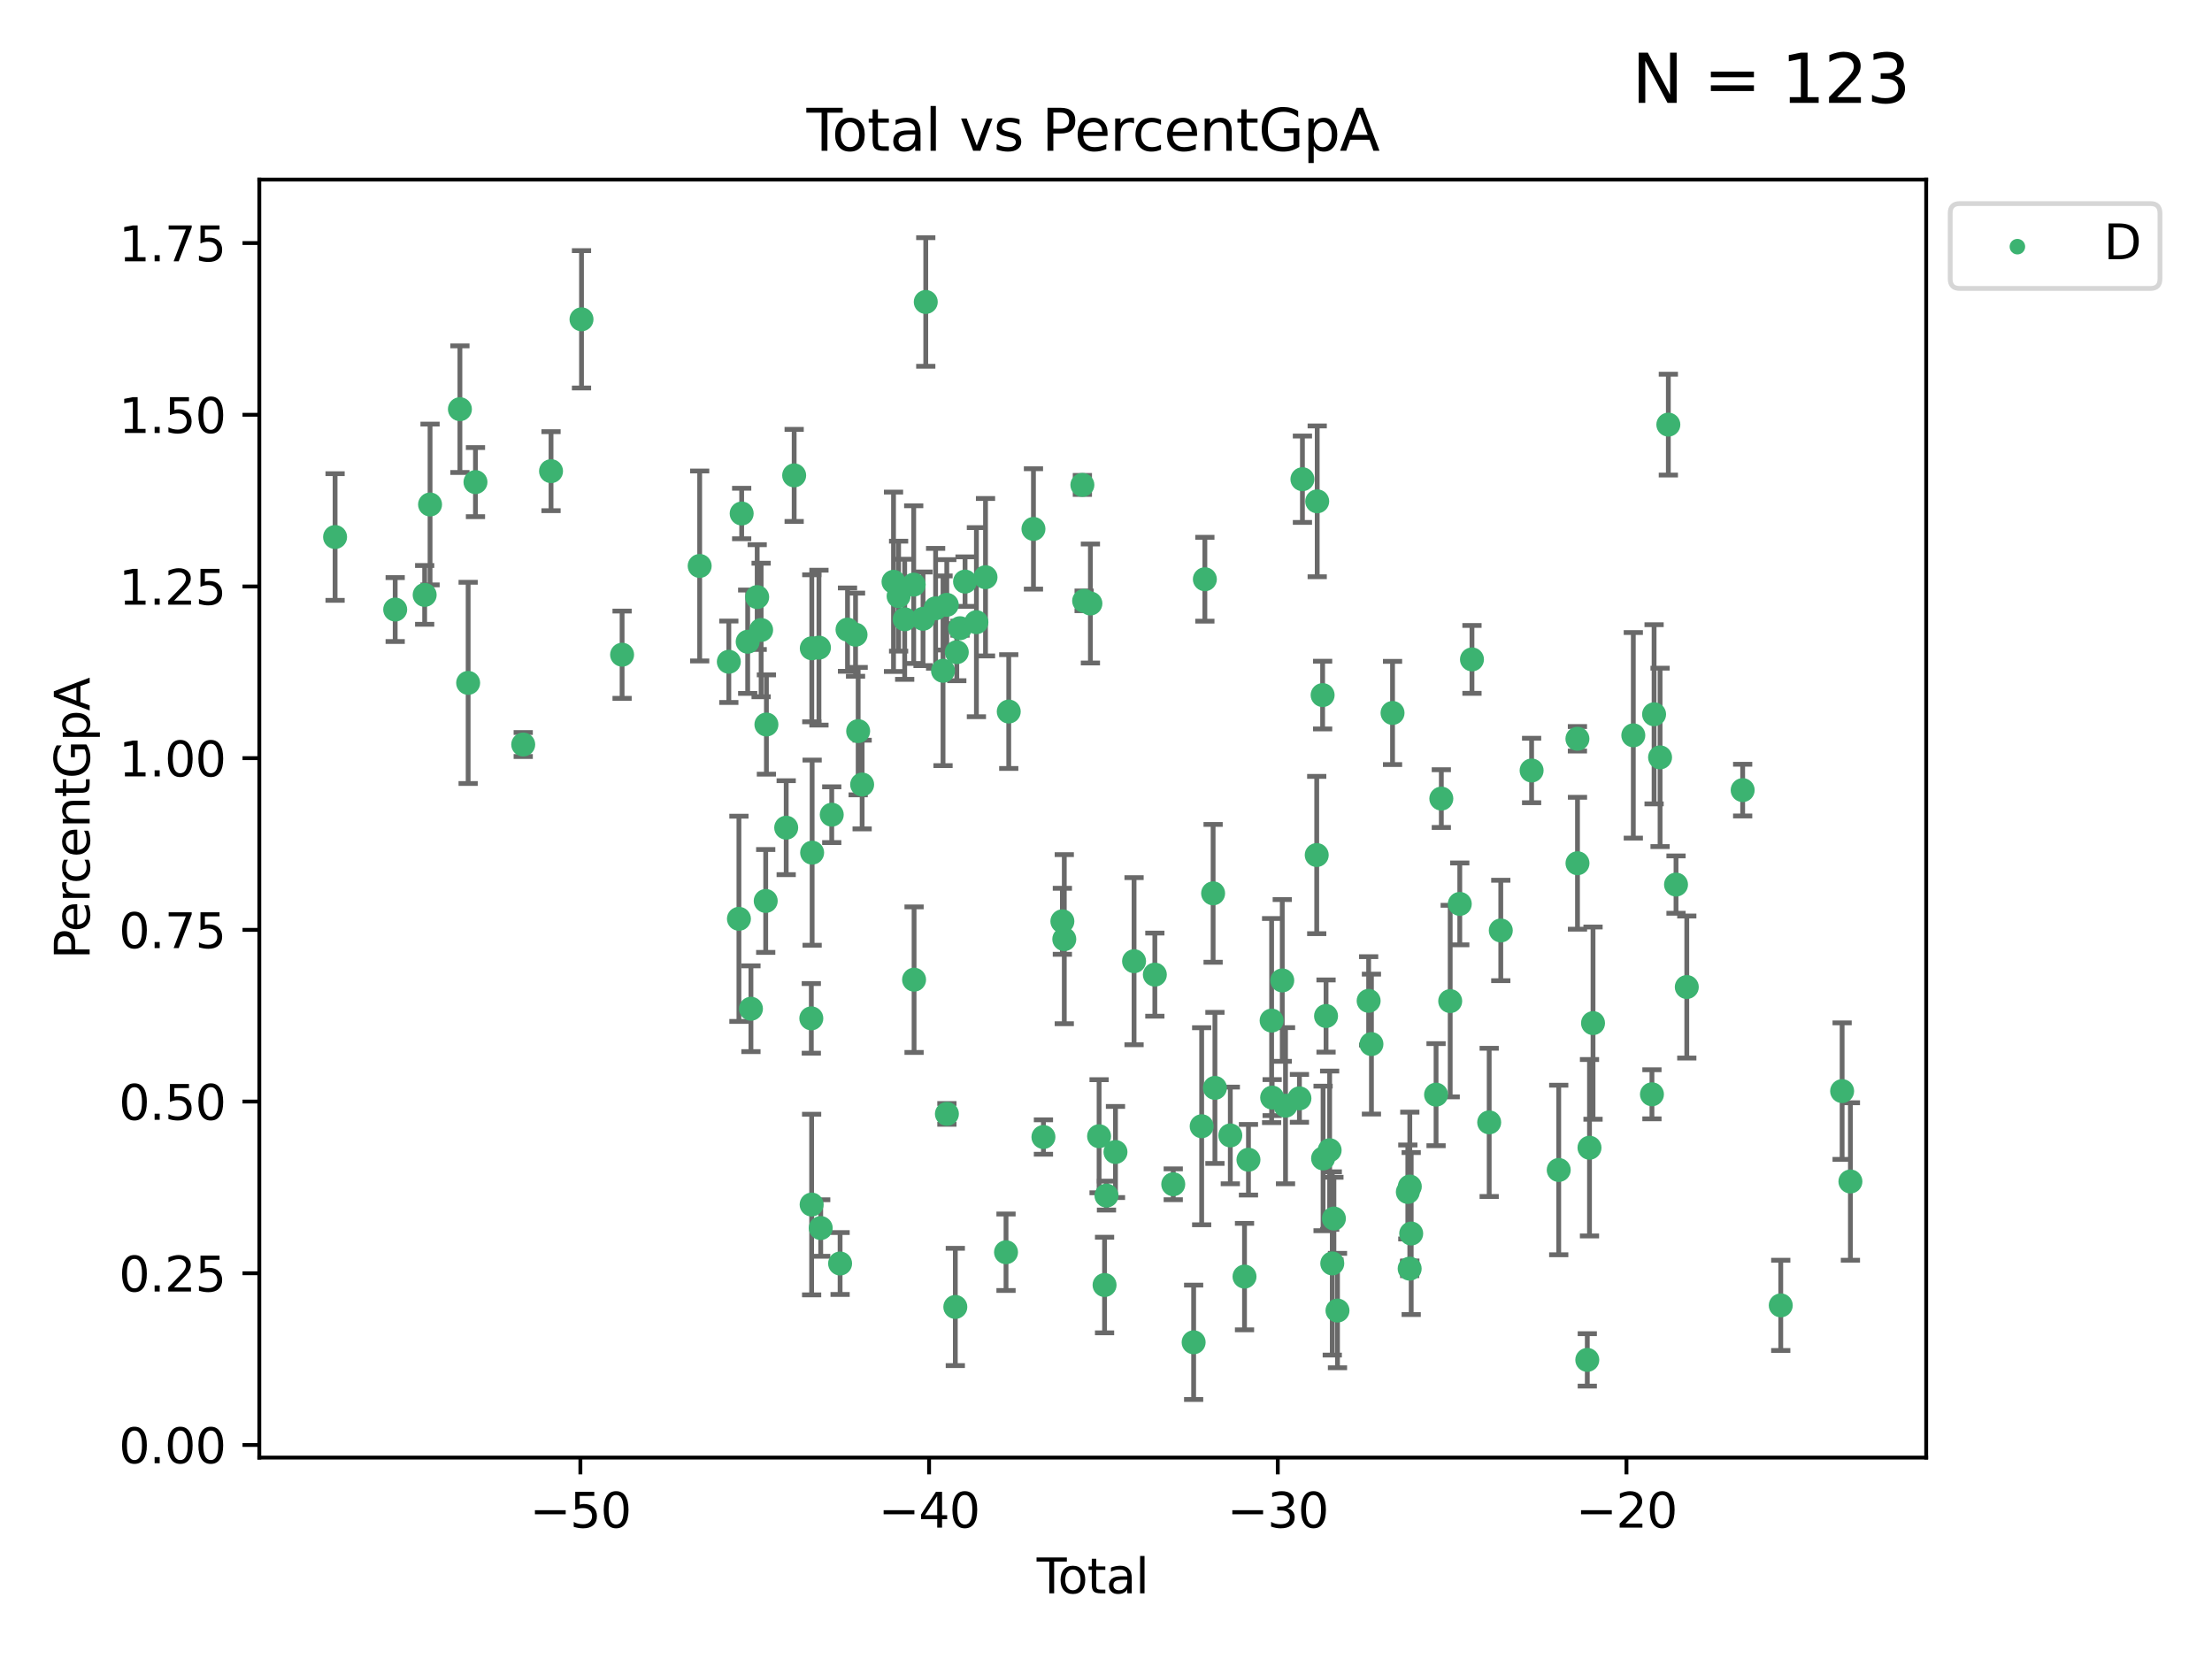 <?xml version="1.0" encoding="utf-8" standalone="no"?>
<!DOCTYPE svg PUBLIC "-//W3C//DTD SVG 1.1//EN"
  "http://www.w3.org/Graphics/SVG/1.1/DTD/svg11.dtd">
<svg xmlns:xlink="http://www.w3.org/1999/xlink" width="460.8pt" height="345.6pt" viewBox="0 0 460.8 345.6" xmlns="http://www.w3.org/2000/svg" version="1.1">
 <defs>
  <style type="text/css">*{stroke-linejoin: round; stroke-linecap: butt}</style>
 </defs>
 <g id="figure_1">
  <g id="patch_1">
   <path d="M 0 345.6 
L 460.8 345.6 
L 460.8 0 
L 0 0 
z
" style="fill: #ffffff"/>
  </g>
  <g id="axes_1">
   <g id="patch_2">
    <path d="M 54.02 303.64 
L 401.26 303.64 
L 401.26 37.411 
L 54.02 37.411 
z
" style="fill: #ffffff"/>
   </g>
   <g id="PathCollection_1">
    <defs>
     <path id="m317bb92577" d="M 0 1.118 
C 0.297 1.118 0.581 1 0.791 0.791 
C 1 0.581 1.118 0.297 1.118 0 
C 1.118 -0.297 1 -0.581 0.791 -0.791 
C 0.581 -1 0.297 -1.118 0 -1.118 
C -0.297 -1.118 -0.581 -1 -0.791 -0.791 
C -1 -0.581 -1.118 -0.297 -1.118 0 
C -1.118 0.297 -1 0.581 -0.791 0.791 
C -0.581 1 -0.297 1.118 0 1.118 
z
" style="stroke: #3cb371"/>
    </defs>
    <g clip-path="url(#pe53f4f5dc0)">
     <use xlink:href="#m317bb92577" x="69.804" y="111.871" style="fill: #3cb371; stroke: #3cb371"/>
     <use xlink:href="#m317bb92577" x="82.325" y="126.98" style="fill: #3cb371; stroke: #3cb371"/>
     <use xlink:href="#m317bb92577" x="88.465" y="123.928" style="fill: #3cb371; stroke: #3cb371"/>
     <use xlink:href="#m317bb92577" x="89.589" y="105.092" style="fill: #3cb371; stroke: #3cb371"/>
     <use xlink:href="#m317bb92577" x="95.809" y="85.241" style="fill: #3cb371; stroke: #3cb371"/>
     <use xlink:href="#m317bb92577" x="97.523" y="142.258" style="fill: #3cb371; stroke: #3cb371"/>
     <use xlink:href="#m317bb92577" x="99.05" y="100.431" style="fill: #3cb371; stroke: #3cb371"/>
     <use xlink:href="#m317bb92577" x="108.997" y="155.096" style="fill: #3cb371; stroke: #3cb371"/>
     <use xlink:href="#m317bb92577" x="114.79" y="98.151" style="fill: #3cb371; stroke: #3cb371"/>
     <use xlink:href="#m317bb92577" x="121.138" y="66.518" style="fill: #3cb371; stroke: #3cb371"/>
     <use xlink:href="#m317bb92577" x="129.594" y="136.386" style="fill: #3cb371; stroke: #3cb371"/>
     <use xlink:href="#m317bb92577" x="145.755" y="117.898" style="fill: #3cb371; stroke: #3cb371"/>
     <use xlink:href="#m317bb92577" x="151.828" y="137.857" style="fill: #3cb371; stroke: #3cb371"/>
     <use xlink:href="#m317bb92577" x="153.932" y="191.406" style="fill: #3cb371; stroke: #3cb371"/>
     <use xlink:href="#m317bb92577" x="154.504" y="106.971" style="fill: #3cb371; stroke: #3cb371"/>
     <use xlink:href="#m317bb92577" x="155.756" y="133.687" style="fill: #3cb371; stroke: #3cb371"/>
     <use xlink:href="#m317bb92577" x="156.435" y="210.138" style="fill: #3cb371; stroke: #3cb371"/>
     <use xlink:href="#m317bb92577" x="157.736" y="124.381" style="fill: #3cb371; stroke: #3cb371"/>
     <use xlink:href="#m317bb92577" x="158.557" y="131.236" style="fill: #3cb371; stroke: #3cb371"/>
     <use xlink:href="#m317bb92577" x="159.513" y="187.687" style="fill: #3cb371; stroke: #3cb371"/>
     <use xlink:href="#m317bb92577" x="159.658" y="150.93" style="fill: #3cb371; stroke: #3cb371"/>
     <use xlink:href="#m317bb92577" x="163.78" y="172.421" style="fill: #3cb371; stroke: #3cb371"/>
     <use xlink:href="#m317bb92577" x="165.438" y="99.03" style="fill: #3cb371; stroke: #3cb371"/>
     <use xlink:href="#m317bb92577" x="169.012" y="212.14" style="fill: #3cb371; stroke: #3cb371"/>
     <use xlink:href="#m317bb92577" x="169.077" y="250.93" style="fill: #3cb371; stroke: #3cb371"/>
     <use xlink:href="#m317bb92577" x="169.112" y="135.049" style="fill: #3cb371; stroke: #3cb371"/>
     <use xlink:href="#m317bb92577" x="169.183" y="177.623" style="fill: #3cb371; stroke: #3cb371"/>
     <use xlink:href="#m317bb92577" x="170.601" y="134.914" style="fill: #3cb371; stroke: #3cb371"/>
     <use xlink:href="#m317bb92577" x="170.97" y="255.821" style="fill: #3cb371; stroke: #3cb371"/>
     <use xlink:href="#m317bb92577" x="173.268" y="169.716" style="fill: #3cb371; stroke: #3cb371"/>
     <use xlink:href="#m317bb92577" x="175.008" y="263.211" style="fill: #3cb371; stroke: #3cb371"/>
     <use xlink:href="#m317bb92577" x="176.553" y="131.161" style="fill: #3cb371; stroke: #3cb371"/>
     <use xlink:href="#m317bb92577" x="178.225" y="132.218" style="fill: #3cb371; stroke: #3cb371"/>
     <use xlink:href="#m317bb92577" x="178.772" y="152.307" style="fill: #3cb371; stroke: #3cb371"/>
     <use xlink:href="#m317bb92577" x="179.6" y="163.434" style="fill: #3cb371; stroke: #3cb371"/>
     <use xlink:href="#m317bb92577" x="186.137" y="121.196" style="fill: #3cb371; stroke: #3cb371"/>
     <use xlink:href="#m317bb92577" x="187.196" y="124.189" style="fill: #3cb371; stroke: #3cb371"/>
     <use xlink:href="#m317bb92577" x="188.464" y="129.006" style="fill: #3cb371; stroke: #3cb371"/>
     <use xlink:href="#m317bb92577" x="190.342" y="121.786" style="fill: #3cb371; stroke: #3cb371"/>
     <use xlink:href="#m317bb92577" x="190.419" y="204.084" style="fill: #3cb371; stroke: #3cb371"/>
     <use xlink:href="#m317bb92577" x="192.285" y="128.906" style="fill: #3cb371; stroke: #3cb371"/>
     <use xlink:href="#m317bb92577" x="192.854" y="62.906" style="fill: #3cb371; stroke: #3cb371"/>
     <use xlink:href="#m317bb92577" x="194.907" y="126.722" style="fill: #3cb371; stroke: #3cb371"/>
     <use xlink:href="#m317bb92577" x="196.45" y="139.732" style="fill: #3cb371; stroke: #3cb371"/>
     <use xlink:href="#m317bb92577" x="197.232" y="125.998" style="fill: #3cb371; stroke: #3cb371"/>
     <use xlink:href="#m317bb92577" x="197.257" y="232.043" style="fill: #3cb371; stroke: #3cb371"/>
     <use xlink:href="#m317bb92577" x="199.011" y="272.261" style="fill: #3cb371; stroke: #3cb371"/>
     <use xlink:href="#m317bb92577" x="199.317" y="135.86" style="fill: #3cb371; stroke: #3cb371"/>
     <use xlink:href="#m317bb92577" x="199.989" y="130.868" style="fill: #3cb371; stroke: #3cb371"/>
     <use xlink:href="#m317bb92577" x="201.037" y="121.157" style="fill: #3cb371; stroke: #3cb371"/>
     <use xlink:href="#m317bb92577" x="203.404" y="129.611" style="fill: #3cb371; stroke: #3cb371"/>
     <use xlink:href="#m317bb92577" x="205.301" y="120.245" style="fill: #3cb371; stroke: #3cb371"/>
     <use xlink:href="#m317bb92577" x="209.573" y="260.864" style="fill: #3cb371; stroke: #3cb371"/>
     <use xlink:href="#m317bb92577" x="210.141" y="148.229" style="fill: #3cb371; stroke: #3cb371"/>
     <use xlink:href="#m317bb92577" x="215.287" y="110.186" style="fill: #3cb371; stroke: #3cb371"/>
     <use xlink:href="#m317bb92577" x="217.366" y="236.861" style="fill: #3cb371; stroke: #3cb371"/>
     <use xlink:href="#m317bb92577" x="221.312" y="191.921" style="fill: #3cb371; stroke: #3cb371"/>
     <use xlink:href="#m317bb92577" x="221.71" y="195.644" style="fill: #3cb371; stroke: #3cb371"/>
     <use xlink:href="#m317bb92577" x="225.479" y="101.016" style="fill: #3cb371; stroke: #3cb371"/>
     <use xlink:href="#m317bb92577" x="225.845" y="125.166" style="fill: #3cb371; stroke: #3cb371"/>
     <use xlink:href="#m317bb92577" x="227.152" y="125.718" style="fill: #3cb371; stroke: #3cb371"/>
     <use xlink:href="#m317bb92577" x="228.96" y="236.698" style="fill: #3cb371; stroke: #3cb371"/>
     <use xlink:href="#m317bb92577" x="230.101" y="267.693" style="fill: #3cb371; stroke: #3cb371"/>
     <use xlink:href="#m317bb92577" x="230.499" y="249.062" style="fill: #3cb371; stroke: #3cb371"/>
     <use xlink:href="#m317bb92577" x="232.375" y="239.982" style="fill: #3cb371; stroke: #3cb371"/>
     <use xlink:href="#m317bb92577" x="236.246" y="200.235" style="fill: #3cb371; stroke: #3cb371"/>
     <use xlink:href="#m317bb92577" x="240.575" y="203.033" style="fill: #3cb371; stroke: #3cb371"/>
     <use xlink:href="#m317bb92577" x="244.409" y="246.702" style="fill: #3cb371; stroke: #3cb371"/>
     <use xlink:href="#m317bb92577" x="248.657" y="279.625" style="fill: #3cb371; stroke: #3cb371"/>
     <use xlink:href="#m317bb92577" x="250.33" y="234.616" style="fill: #3cb371; stroke: #3cb371"/>
     <use xlink:href="#m317bb92577" x="250.995" y="120.665" style="fill: #3cb371; stroke: #3cb371"/>
     <use xlink:href="#m317bb92577" x="252.714" y="186.098" style="fill: #3cb371; stroke: #3cb371"/>
     <use xlink:href="#m317bb92577" x="253.091" y="226.626" style="fill: #3cb371; stroke: #3cb371"/>
     <use xlink:href="#m317bb92577" x="256.296" y="236.531" style="fill: #3cb371; stroke: #3cb371"/>
     <use xlink:href="#m317bb92577" x="259.255" y="265.938" style="fill: #3cb371; stroke: #3cb371"/>
     <use xlink:href="#m317bb92577" x="260.078" y="241.595" style="fill: #3cb371; stroke: #3cb371"/>
     <use xlink:href="#m317bb92577" x="264.901" y="212.603" style="fill: #3cb371; stroke: #3cb371"/>
     <use xlink:href="#m317bb92577" x="265.013" y="228.648" style="fill: #3cb371; stroke: #3cb371"/>
     <use xlink:href="#m317bb92577" x="267.119" y="204.241" style="fill: #3cb371; stroke: #3cb371"/>
     <use xlink:href="#m317bb92577" x="267.797" y="230.339" style="fill: #3cb371; stroke: #3cb371"/>
     <use xlink:href="#m317bb92577" x="270.694" y="228.808" style="fill: #3cb371; stroke: #3cb371"/>
     <use xlink:href="#m317bb92577" x="271.319" y="99.828" style="fill: #3cb371; stroke: #3cb371"/>
     <use xlink:href="#m317bb92577" x="274.297" y="178.119" style="fill: #3cb371; stroke: #3cb371"/>
     <use xlink:href="#m317bb92577" x="274.399" y="104.437" style="fill: #3cb371; stroke: #3cb371"/>
     <use xlink:href="#m317bb92577" x="275.527" y="144.798" style="fill: #3cb371; stroke: #3cb371"/>
     <use xlink:href="#m317bb92577" x="275.621" y="241.323" style="fill: #3cb371; stroke: #3cb371"/>
     <use xlink:href="#m317bb92577" x="276.239" y="211.657" style="fill: #3cb371; stroke: #3cb371"/>
     <use xlink:href="#m317bb92577" x="276.988" y="239.611" style="fill: #3cb371; stroke: #3cb371"/>
     <use xlink:href="#m317bb92577" x="277.537" y="263.197" style="fill: #3cb371; stroke: #3cb371"/>
     <use xlink:href="#m317bb92577" x="277.877" y="253.845" style="fill: #3cb371; stroke: #3cb371"/>
     <use xlink:href="#m317bb92577" x="278.624" y="273.013" style="fill: #3cb371; stroke: #3cb371"/>
     <use xlink:href="#m317bb92577" x="285.114" y="208.493" style="fill: #3cb371; stroke: #3cb371"/>
     <use xlink:href="#m317bb92577" x="285.695" y="217.503" style="fill: #3cb371; stroke: #3cb371"/>
     <use xlink:href="#m317bb92577" x="290.092" y="148.522" style="fill: #3cb371; stroke: #3cb371"/>
     <use xlink:href="#m317bb92577" x="293.276" y="248.31" style="fill: #3cb371; stroke: #3cb371"/>
     <use xlink:href="#m317bb92577" x="293.659" y="264.284" style="fill: #3cb371; stroke: #3cb371"/>
     <use xlink:href="#m317bb92577" x="293.688" y="247.179" style="fill: #3cb371; stroke: #3cb371"/>
     <use xlink:href="#m317bb92577" x="293.979" y="256.968" style="fill: #3cb371; stroke: #3cb371"/>
     <use xlink:href="#m317bb92577" x="299.159" y="228.038" style="fill: #3cb371; stroke: #3cb371"/>
     <use xlink:href="#m317bb92577" x="300.254" y="166.361" style="fill: #3cb371; stroke: #3cb371"/>
     <use xlink:href="#m317bb92577" x="302.104" y="208.548" style="fill: #3cb371; stroke: #3cb371"/>
     <use xlink:href="#m317bb92577" x="304.099" y="188.3" style="fill: #3cb371; stroke: #3cb371"/>
     <use xlink:href="#m317bb92577" x="306.638" y="137.365" style="fill: #3cb371; stroke: #3cb371"/>
     <use xlink:href="#m317bb92577" x="310.226" y="233.811" style="fill: #3cb371; stroke: #3cb371"/>
     <use xlink:href="#m317bb92577" x="312.642" y="193.834" style="fill: #3cb371; stroke: #3cb371"/>
     <use xlink:href="#m317bb92577" x="319.062" y="160.508" style="fill: #3cb371; stroke: #3cb371"/>
     <use xlink:href="#m317bb92577" x="324.712" y="243.728" style="fill: #3cb371; stroke: #3cb371"/>
     <use xlink:href="#m317bb92577" x="328.607" y="153.903" style="fill: #3cb371; stroke: #3cb371"/>
     <use xlink:href="#m317bb92577" x="328.62" y="179.829" style="fill: #3cb371; stroke: #3cb371"/>
     <use xlink:href="#m317bb92577" x="330.662" y="283.29" style="fill: #3cb371; stroke: #3cb371"/>
     <use xlink:href="#m317bb92577" x="331.121" y="239.092" style="fill: #3cb371; stroke: #3cb371"/>
     <use xlink:href="#m317bb92577" x="331.856" y="213.133" style="fill: #3cb371; stroke: #3cb371"/>
     <use xlink:href="#m317bb92577" x="340.249" y="153.183" style="fill: #3cb371; stroke: #3cb371"/>
     <use xlink:href="#m317bb92577" x="344.13" y="227.962" style="fill: #3cb371; stroke: #3cb371"/>
     <use xlink:href="#m317bb92577" x="344.576" y="148.797" style="fill: #3cb371; stroke: #3cb371"/>
     <use xlink:href="#m317bb92577" x="345.823" y="157.775" style="fill: #3cb371; stroke: #3cb371"/>
     <use xlink:href="#m317bb92577" x="347.546" y="88.456" style="fill: #3cb371; stroke: #3cb371"/>
     <use xlink:href="#m317bb92577" x="349.145" y="184.275" style="fill: #3cb371; stroke: #3cb371"/>
     <use xlink:href="#m317bb92577" x="351.389" y="205.615" style="fill: #3cb371; stroke: #3cb371"/>
     <use xlink:href="#m317bb92577" x="363.029" y="164.595" style="fill: #3cb371; stroke: #3cb371"/>
     <use xlink:href="#m317bb92577" x="370.965" y="271.933" style="fill: #3cb371; stroke: #3cb371"/>
     <use xlink:href="#m317bb92577" x="383.749" y="227.295" style="fill: #3cb371; stroke: #3cb371"/>
     <use xlink:href="#m317bb92577" x="385.476" y="246.126" style="fill: #3cb371; stroke: #3cb371"/>
    </g>
   </g>
   <g id="matplotlib.axis_1">
    <g id="xtick_1">
     <g id="line2d_1">
      <defs>
       <path id="m6be8a78c7a" d="M 0 0 
L 0 3.5 
" style="stroke: #000000; stroke-width: 0.8"/>
      </defs>
      <g>
       <use xlink:href="#m6be8a78c7a" x="120.904" y="303.64" style="stroke: #000000; stroke-width: 0.8"/>
      </g>
     </g>
     <g id="text_1">
      <!-- −50 -->
      <g transform="translate(110.351 318.238)scale(0.1 -0.1)">
       <defs>
        <path id="DejaVuSans-2212" d="M 678 2272 
L 4684 2272 
L 4684 1741 
L 678 1741 
L 678 2272 
z
" transform="scale(0.016)"/>
        <path id="DejaVuSans-35" d="M 691 4666 
L 3169 4666 
L 3169 4134 
L 1269 4134 
L 1269 2991 
Q 1406 3038 1543 3061 
Q 1681 3084 1819 3084 
Q 2600 3084 3056 2656 
Q 3513 2228 3513 1497 
Q 3513 744 3044 326 
Q 2575 -91 1722 -91 
Q 1428 -91 1123 -41 
Q 819 9 494 109 
L 494 744 
Q 775 591 1075 516 
Q 1375 441 1709 441 
Q 2250 441 2565 725 
Q 2881 1009 2881 1497 
Q 2881 1984 2565 2268 
Q 2250 2553 1709 2553 
Q 1456 2553 1204 2497 
Q 953 2441 691 2322 
L 691 4666 
z
" transform="scale(0.016)"/>
        <path id="DejaVuSans-30" d="M 2034 4250 
Q 1547 4250 1301 3770 
Q 1056 3291 1056 2328 
Q 1056 1369 1301 889 
Q 1547 409 2034 409 
Q 2525 409 2770 889 
Q 3016 1369 3016 2328 
Q 3016 3291 2770 3770 
Q 2525 4250 2034 4250 
z
M 2034 4750 
Q 2819 4750 3233 4129 
Q 3647 3509 3647 2328 
Q 3647 1150 3233 529 
Q 2819 -91 2034 -91 
Q 1250 -91 836 529 
Q 422 1150 422 2328 
Q 422 3509 836 4129 
Q 1250 4750 2034 4750 
z
" transform="scale(0.016)"/>
       </defs>
       <use xlink:href="#DejaVuSans-2212"/>
       <use xlink:href="#DejaVuSans-35" x="83.789"/>
       <use xlink:href="#DejaVuSans-30" x="147.412"/>
      </g>
     </g>
    </g>
    <g id="xtick_2">
     <g id="line2d_2">
      <g>
       <use xlink:href="#m6be8a78c7a" x="193.544" y="303.64" style="stroke: #000000; stroke-width: 0.8"/>
      </g>
     </g>
     <g id="text_2">
      <!-- −40 -->
      <g transform="translate(182.991 318.238)scale(0.1 -0.1)">
       <defs>
        <path id="DejaVuSans-34" d="M 2419 4116 
L 825 1625 
L 2419 1625 
L 2419 4116 
z
M 2253 4666 
L 3047 4666 
L 3047 1625 
L 3713 1625 
L 3713 1100 
L 3047 1100 
L 3047 0 
L 2419 0 
L 2419 1100 
L 313 1100 
L 313 1709 
L 2253 4666 
z
" transform="scale(0.016)"/>
       </defs>
       <use xlink:href="#DejaVuSans-2212"/>
       <use xlink:href="#DejaVuSans-34" x="83.789"/>
       <use xlink:href="#DejaVuSans-30" x="147.412"/>
      </g>
     </g>
    </g>
    <g id="xtick_3">
     <g id="line2d_3">
      <g>
       <use xlink:href="#m6be8a78c7a" x="266.184" y="303.64" style="stroke: #000000; stroke-width: 0.8"/>
      </g>
     </g>
     <g id="text_3">
      <!-- −30 -->
      <g transform="translate(255.632 318.238)scale(0.1 -0.1)">
       <defs>
        <path id="DejaVuSans-33" d="M 2597 2516 
Q 3050 2419 3304 2112 
Q 3559 1806 3559 1356 
Q 3559 666 3084 287 
Q 2609 -91 1734 -91 
Q 1441 -91 1130 -33 
Q 819 25 488 141 
L 488 750 
Q 750 597 1062 519 
Q 1375 441 1716 441 
Q 2309 441 2620 675 
Q 2931 909 2931 1356 
Q 2931 1769 2642 2001 
Q 2353 2234 1838 2234 
L 1294 2234 
L 1294 2753 
L 1863 2753 
Q 2328 2753 2575 2939 
Q 2822 3125 2822 3475 
Q 2822 3834 2567 4026 
Q 2313 4219 1838 4219 
Q 1578 4219 1281 4162 
Q 984 4106 628 3988 
L 628 4550 
Q 988 4650 1302 4700 
Q 1616 4750 1894 4750 
Q 2613 4750 3031 4423 
Q 3450 4097 3450 3541 
Q 3450 3153 3228 2886 
Q 3006 2619 2597 2516 
z
" transform="scale(0.016)"/>
       </defs>
       <use xlink:href="#DejaVuSans-2212"/>
       <use xlink:href="#DejaVuSans-33" x="83.789"/>
       <use xlink:href="#DejaVuSans-30" x="147.412"/>
      </g>
     </g>
    </g>
    <g id="xtick_4">
     <g id="line2d_4">
      <g>
       <use xlink:href="#m6be8a78c7a" x="338.824" y="303.64" style="stroke: #000000; stroke-width: 0.8"/>
      </g>
     </g>
     <g id="text_4">
      <!-- −20 -->
      <g transform="translate(328.272 318.238)scale(0.1 -0.1)">
       <defs>
        <path id="DejaVuSans-32" d="M 1228 531 
L 3431 531 
L 3431 0 
L 469 0 
L 469 531 
Q 828 903 1448 1529 
Q 2069 2156 2228 2338 
Q 2531 2678 2651 2914 
Q 2772 3150 2772 3378 
Q 2772 3750 2511 3984 
Q 2250 4219 1831 4219 
Q 1534 4219 1204 4116 
Q 875 4013 500 3803 
L 500 4441 
Q 881 4594 1212 4672 
Q 1544 4750 1819 4750 
Q 2544 4750 2975 4387 
Q 3406 4025 3406 3419 
Q 3406 3131 3298 2873 
Q 3191 2616 2906 2266 
Q 2828 2175 2409 1742 
Q 1991 1309 1228 531 
z
" transform="scale(0.016)"/>
       </defs>
       <use xlink:href="#DejaVuSans-2212"/>
       <use xlink:href="#DejaVuSans-32" x="83.789"/>
       <use xlink:href="#DejaVuSans-30" x="147.412"/>
      </g>
     </g>
    </g>
    <g id="text_5">
     <!-- Total -->
     <g transform="translate(215.963 331.917)scale(0.1 -0.1)">
      <defs>
       <path id="DejaVuSans-54" d="M -19 4666 
L 3928 4666 
L 3928 4134 
L 2272 4134 
L 2272 0 
L 1638 0 
L 1638 4134 
L -19 4134 
L -19 4666 
z
" transform="scale(0.016)"/>
       <path id="DejaVuSans-6f" d="M 1959 3097 
Q 1497 3097 1228 2736 
Q 959 2375 959 1747 
Q 959 1119 1226 758 
Q 1494 397 1959 397 
Q 2419 397 2687 759 
Q 2956 1122 2956 1747 
Q 2956 2369 2687 2733 
Q 2419 3097 1959 3097 
z
M 1959 3584 
Q 2709 3584 3137 3096 
Q 3566 2609 3566 1747 
Q 3566 888 3137 398 
Q 2709 -91 1959 -91 
Q 1206 -91 779 398 
Q 353 888 353 1747 
Q 353 2609 779 3096 
Q 1206 3584 1959 3584 
z
" transform="scale(0.016)"/>
       <path id="DejaVuSans-74" d="M 1172 4494 
L 1172 3500 
L 2356 3500 
L 2356 3053 
L 1172 3053 
L 1172 1153 
Q 1172 725 1289 603 
Q 1406 481 1766 481 
L 2356 481 
L 2356 0 
L 1766 0 
Q 1100 0 847 248 
Q 594 497 594 1153 
L 594 3053 
L 172 3053 
L 172 3500 
L 594 3500 
L 594 4494 
L 1172 4494 
z
" transform="scale(0.016)"/>
       <path id="DejaVuSans-61" d="M 2194 1759 
Q 1497 1759 1228 1600 
Q 959 1441 959 1056 
Q 959 750 1161 570 
Q 1363 391 1709 391 
Q 2188 391 2477 730 
Q 2766 1069 2766 1631 
L 2766 1759 
L 2194 1759 
z
M 3341 1997 
L 3341 0 
L 2766 0 
L 2766 531 
Q 2569 213 2275 61 
Q 1981 -91 1556 -91 
Q 1019 -91 701 211 
Q 384 513 384 1019 
Q 384 1609 779 1909 
Q 1175 2209 1959 2209 
L 2766 2209 
L 2766 2266 
Q 2766 2663 2505 2880 
Q 2244 3097 1772 3097 
Q 1472 3097 1187 3025 
Q 903 2953 641 2809 
L 641 3341 
Q 956 3463 1253 3523 
Q 1550 3584 1831 3584 
Q 2591 3584 2966 3190 
Q 3341 2797 3341 1997 
z
" transform="scale(0.016)"/>
       <path id="DejaVuSans-6c" d="M 603 4863 
L 1178 4863 
L 1178 0 
L 603 0 
L 603 4863 
z
" transform="scale(0.016)"/>
      </defs>
      <use xlink:href="#DejaVuSans-54"/>
      <use xlink:href="#DejaVuSans-6f" x="44.084"/>
      <use xlink:href="#DejaVuSans-74" x="105.266"/>
      <use xlink:href="#DejaVuSans-61" x="144.475"/>
      <use xlink:href="#DejaVuSans-6c" x="205.754"/>
     </g>
    </g>
   </g>
   <g id="matplotlib.axis_2">
    <g id="ytick_1">
     <g id="line2d_5">
      <defs>
       <path id="m6927609197" d="M 0 0 
L -3.5 0 
" style="stroke: #000000; stroke-width: 0.8"/>
      </defs>
      <g>
       <use xlink:href="#m6927609197" x="54.02" y="301.015" style="stroke: #000000; stroke-width: 0.8"/>
      </g>
     </g>
     <g id="text_6">
      <!-- 0.00 -->
      <g transform="translate(24.754 304.814)scale(0.1 -0.1)">
       <defs>
        <path id="DejaVuSans-2e" d="M 684 794 
L 1344 794 
L 1344 0 
L 684 0 
L 684 794 
z
" transform="scale(0.016)"/>
       </defs>
       <use xlink:href="#DejaVuSans-30"/>
       <use xlink:href="#DejaVuSans-2e" x="63.623"/>
       <use xlink:href="#DejaVuSans-30" x="95.41"/>
       <use xlink:href="#DejaVuSans-30" x="159.033"/>
      </g>
     </g>
    </g>
    <g id="ytick_2">
     <g id="line2d_6">
      <g>
       <use xlink:href="#m6927609197" x="54.02" y="265.246" style="stroke: #000000; stroke-width: 0.8"/>
      </g>
     </g>
     <g id="text_7">
      <!-- 0.25 -->
      <g transform="translate(24.754 269.045)scale(0.1 -0.1)">
       <use xlink:href="#DejaVuSans-30"/>
       <use xlink:href="#DejaVuSans-2e" x="63.623"/>
       <use xlink:href="#DejaVuSans-32" x="95.41"/>
       <use xlink:href="#DejaVuSans-35" x="159.033"/>
      </g>
     </g>
    </g>
    <g id="ytick_3">
     <g id="line2d_7">
      <g>
       <use xlink:href="#m6927609197" x="54.02" y="229.477" style="stroke: #000000; stroke-width: 0.8"/>
      </g>
     </g>
     <g id="text_8">
      <!-- 0.50 -->
      <g transform="translate(24.754 233.276)scale(0.1 -0.1)">
       <use xlink:href="#DejaVuSans-30"/>
       <use xlink:href="#DejaVuSans-2e" x="63.623"/>
       <use xlink:href="#DejaVuSans-35" x="95.41"/>
       <use xlink:href="#DejaVuSans-30" x="159.033"/>
      </g>
     </g>
    </g>
    <g id="ytick_4">
     <g id="line2d_8">
      <g>
       <use xlink:href="#m6927609197" x="54.02" y="193.707" style="stroke: #000000; stroke-width: 0.8"/>
      </g>
     </g>
     <g id="text_9">
      <!-- 0.75 -->
      <g transform="translate(24.754 197.507)scale(0.1 -0.1)">
       <defs>
        <path id="DejaVuSans-37" d="M 525 4666 
L 3525 4666 
L 3525 4397 
L 1831 0 
L 1172 0 
L 2766 4134 
L 525 4134 
L 525 4666 
z
" transform="scale(0.016)"/>
       </defs>
       <use xlink:href="#DejaVuSans-30"/>
       <use xlink:href="#DejaVuSans-2e" x="63.623"/>
       <use xlink:href="#DejaVuSans-37" x="95.41"/>
       <use xlink:href="#DejaVuSans-35" x="159.033"/>
      </g>
     </g>
    </g>
    <g id="ytick_5">
     <g id="line2d_9">
      <g>
       <use xlink:href="#m6927609197" x="54.02" y="157.938" style="stroke: #000000; stroke-width: 0.8"/>
      </g>
     </g>
     <g id="text_10">
      <!-- 1.00 -->
      <g transform="translate(24.754 161.738)scale(0.1 -0.1)">
       <defs>
        <path id="DejaVuSans-31" d="M 794 531 
L 1825 531 
L 1825 4091 
L 703 3866 
L 703 4441 
L 1819 4666 
L 2450 4666 
L 2450 531 
L 3481 531 
L 3481 0 
L 794 0 
L 794 531 
z
" transform="scale(0.016)"/>
       </defs>
       <use xlink:href="#DejaVuSans-31"/>
       <use xlink:href="#DejaVuSans-2e" x="63.623"/>
       <use xlink:href="#DejaVuSans-30" x="95.41"/>
       <use xlink:href="#DejaVuSans-30" x="159.033"/>
      </g>
     </g>
    </g>
    <g id="ytick_6">
     <g id="line2d_10">
      <g>
       <use xlink:href="#m6927609197" x="54.02" y="122.169" style="stroke: #000000; stroke-width: 0.8"/>
      </g>
     </g>
     <g id="text_11">
      <!-- 1.25 -->
      <g transform="translate(24.754 125.968)scale(0.1 -0.1)">
       <use xlink:href="#DejaVuSans-31"/>
       <use xlink:href="#DejaVuSans-2e" x="63.623"/>
       <use xlink:href="#DejaVuSans-32" x="95.41"/>
       <use xlink:href="#DejaVuSans-35" x="159.033"/>
      </g>
     </g>
    </g>
    <g id="ytick_7">
     <g id="line2d_11">
      <g>
       <use xlink:href="#m6927609197" x="54.02" y="86.4" style="stroke: #000000; stroke-width: 0.8"/>
      </g>
     </g>
     <g id="text_12">
      <!-- 1.50 -->
      <g transform="translate(24.754 90.199)scale(0.1 -0.1)">
       <use xlink:href="#DejaVuSans-31"/>
       <use xlink:href="#DejaVuSans-2e" x="63.623"/>
       <use xlink:href="#DejaVuSans-35" x="95.41"/>
       <use xlink:href="#DejaVuSans-30" x="159.033"/>
      </g>
     </g>
    </g>
    <g id="ytick_8">
     <g id="line2d_12">
      <g>
       <use xlink:href="#m6927609197" x="54.02" y="50.631" style="stroke: #000000; stroke-width: 0.8"/>
      </g>
     </g>
     <g id="text_13">
      <!-- 1.75 -->
      <g transform="translate(24.754 54.43)scale(0.1 -0.1)">
       <use xlink:href="#DejaVuSans-31"/>
       <use xlink:href="#DejaVuSans-2e" x="63.623"/>
       <use xlink:href="#DejaVuSans-37" x="95.41"/>
       <use xlink:href="#DejaVuSans-35" x="159.033"/>
      </g>
     </g>
    </g>
    <g id="text_14">
     <!-- PercentGpA -->
     <g transform="translate(18.675 199.802)rotate(-90)scale(0.1 -0.1)">
      <defs>
       <path id="DejaVuSans-50" d="M 1259 4147 
L 1259 2394 
L 2053 2394 
Q 2494 2394 2734 2622 
Q 2975 2850 2975 3272 
Q 2975 3691 2734 3919 
Q 2494 4147 2053 4147 
L 1259 4147 
z
M 628 4666 
L 2053 4666 
Q 2838 4666 3239 4311 
Q 3641 3956 3641 3272 
Q 3641 2581 3239 2228 
Q 2838 1875 2053 1875 
L 1259 1875 
L 1259 0 
L 628 0 
L 628 4666 
z
" transform="scale(0.016)"/>
       <path id="DejaVuSans-65" d="M 3597 1894 
L 3597 1613 
L 953 1613 
Q 991 1019 1311 708 
Q 1631 397 2203 397 
Q 2534 397 2845 478 
Q 3156 559 3463 722 
L 3463 178 
Q 3153 47 2828 -22 
Q 2503 -91 2169 -91 
Q 1331 -91 842 396 
Q 353 884 353 1716 
Q 353 2575 817 3079 
Q 1281 3584 2069 3584 
Q 2775 3584 3186 3129 
Q 3597 2675 3597 1894 
z
M 3022 2063 
Q 3016 2534 2758 2815 
Q 2500 3097 2075 3097 
Q 1594 3097 1305 2825 
Q 1016 2553 972 2059 
L 3022 2063 
z
" transform="scale(0.016)"/>
       <path id="DejaVuSans-72" d="M 2631 2963 
Q 2534 3019 2420 3045 
Q 2306 3072 2169 3072 
Q 1681 3072 1420 2755 
Q 1159 2438 1159 1844 
L 1159 0 
L 581 0 
L 581 3500 
L 1159 3500 
L 1159 2956 
Q 1341 3275 1631 3429 
Q 1922 3584 2338 3584 
Q 2397 3584 2469 3576 
Q 2541 3569 2628 3553 
L 2631 2963 
z
" transform="scale(0.016)"/>
       <path id="DejaVuSans-63" d="M 3122 3366 
L 3122 2828 
Q 2878 2963 2633 3030 
Q 2388 3097 2138 3097 
Q 1578 3097 1268 2742 
Q 959 2388 959 1747 
Q 959 1106 1268 751 
Q 1578 397 2138 397 
Q 2388 397 2633 464 
Q 2878 531 3122 666 
L 3122 134 
Q 2881 22 2623 -34 
Q 2366 -91 2075 -91 
Q 1284 -91 818 406 
Q 353 903 353 1747 
Q 353 2603 823 3093 
Q 1294 3584 2113 3584 
Q 2378 3584 2631 3529 
Q 2884 3475 3122 3366 
z
" transform="scale(0.016)"/>
       <path id="DejaVuSans-6e" d="M 3513 2113 
L 3513 0 
L 2938 0 
L 2938 2094 
Q 2938 2591 2744 2837 
Q 2550 3084 2163 3084 
Q 1697 3084 1428 2787 
Q 1159 2491 1159 1978 
L 1159 0 
L 581 0 
L 581 3500 
L 1159 3500 
L 1159 2956 
Q 1366 3272 1645 3428 
Q 1925 3584 2291 3584 
Q 2894 3584 3203 3211 
Q 3513 2838 3513 2113 
z
" transform="scale(0.016)"/>
       <path id="DejaVuSans-47" d="M 3809 666 
L 3809 1919 
L 2778 1919 
L 2778 2438 
L 4434 2438 
L 4434 434 
Q 4069 175 3628 42 
Q 3188 -91 2688 -91 
Q 1594 -91 976 548 
Q 359 1188 359 2328 
Q 359 3472 976 4111 
Q 1594 4750 2688 4750 
Q 3144 4750 3555 4637 
Q 3966 4525 4313 4306 
L 4313 3634 
Q 3963 3931 3569 4081 
Q 3175 4231 2741 4231 
Q 1884 4231 1454 3753 
Q 1025 3275 1025 2328 
Q 1025 1384 1454 906 
Q 1884 428 2741 428 
Q 3075 428 3337 486 
Q 3600 544 3809 666 
z
" transform="scale(0.016)"/>
       <path id="DejaVuSans-70" d="M 1159 525 
L 1159 -1331 
L 581 -1331 
L 581 3500 
L 1159 3500 
L 1159 2969 
Q 1341 3281 1617 3432 
Q 1894 3584 2278 3584 
Q 2916 3584 3314 3078 
Q 3713 2572 3713 1747 
Q 3713 922 3314 415 
Q 2916 -91 2278 -91 
Q 1894 -91 1617 61 
Q 1341 213 1159 525 
z
M 3116 1747 
Q 3116 2381 2855 2742 
Q 2594 3103 2138 3103 
Q 1681 3103 1420 2742 
Q 1159 2381 1159 1747 
Q 1159 1113 1420 752 
Q 1681 391 2138 391 
Q 2594 391 2855 752 
Q 3116 1113 3116 1747 
z
" transform="scale(0.016)"/>
       <path id="DejaVuSans-41" d="M 2188 4044 
L 1331 1722 
L 3047 1722 
L 2188 4044 
z
M 1831 4666 
L 2547 4666 
L 4325 0 
L 3669 0 
L 3244 1197 
L 1141 1197 
L 716 0 
L 50 0 
L 1831 4666 
z
" transform="scale(0.016)"/>
      </defs>
      <use xlink:href="#DejaVuSans-50"/>
      <use xlink:href="#DejaVuSans-65" x="56.678"/>
      <use xlink:href="#DejaVuSans-72" x="118.201"/>
      <use xlink:href="#DejaVuSans-63" x="157.064"/>
      <use xlink:href="#DejaVuSans-65" x="212.045"/>
      <use xlink:href="#DejaVuSans-6e" x="273.568"/>
      <use xlink:href="#DejaVuSans-74" x="336.947"/>
      <use xlink:href="#DejaVuSans-47" x="376.156"/>
      <use xlink:href="#DejaVuSans-70" x="453.646"/>
      <use xlink:href="#DejaVuSans-41" x="517.123"/>
     </g>
    </g>
   </g>
   <g id="LineCollection_1">
    <path d="M 69.804 125.06 
L 69.804 98.681 
" clip-path="url(#pe53f4f5dc0)" style="fill: none; stroke: #696969"/>
    <path d="M 82.325 133.638 
L 82.325 120.323 
" clip-path="url(#pe53f4f5dc0)" style="fill: none; stroke: #696969"/>
    <path d="M 88.465 130.05 
L 88.465 117.806 
" clip-path="url(#pe53f4f5dc0)" style="fill: none; stroke: #696969"/>
    <path d="M 89.589 121.839 
L 89.589 88.344 
" clip-path="url(#pe53f4f5dc0)" style="fill: none; stroke: #696969"/>
    <path d="M 95.809 98.428 
L 95.809 72.054 
" clip-path="url(#pe53f4f5dc0)" style="fill: none; stroke: #696969"/>
    <path d="M 97.523 163.214 
L 97.523 121.301 
" clip-path="url(#pe53f4f5dc0)" style="fill: none; stroke: #696969"/>
    <path d="M 99.05 107.63 
L 99.05 93.232 
" clip-path="url(#pe53f4f5dc0)" style="fill: none; stroke: #696969"/>
    <path d="M 108.997 157.592 
L 108.997 152.599 
" clip-path="url(#pe53f4f5dc0)" style="fill: none; stroke: #696969"/>
    <path d="M 114.79 106.379 
L 114.79 89.923 
" clip-path="url(#pe53f4f5dc0)" style="fill: none; stroke: #696969"/>
    <path d="M 121.138 80.823 
L 121.138 52.213 
" clip-path="url(#pe53f4f5dc0)" style="fill: none; stroke: #696969"/>
    <path d="M 129.594 145.477 
L 129.594 127.295 
" clip-path="url(#pe53f4f5dc0)" style="fill: none; stroke: #696969"/>
    <path d="M 145.755 137.686 
L 145.755 98.11 
" clip-path="url(#pe53f4f5dc0)" style="fill: none; stroke: #696969"/>
    <path d="M 151.828 146.339 
L 151.828 129.375 
" clip-path="url(#pe53f4f5dc0)" style="fill: none; stroke: #696969"/>
    <path d="M 153.932 212.781 
L 153.932 170.03 
" clip-path="url(#pe53f4f5dc0)" style="fill: none; stroke: #696969"/>
    <path d="M 154.504 112.232 
L 154.504 101.71 
" clip-path="url(#pe53f4f5dc0)" style="fill: none; stroke: #696969"/>
    <path d="M 155.756 144.455 
L 155.756 122.918 
" clip-path="url(#pe53f4f5dc0)" style="fill: none; stroke: #696969"/>
    <path d="M 156.435 219.072 
L 156.435 201.205 
" clip-path="url(#pe53f4f5dc0)" style="fill: none; stroke: #696969"/>
    <path d="M 157.736 135.296 
L 157.736 113.467 
" clip-path="url(#pe53f4f5dc0)" style="fill: none; stroke: #696969"/>
    <path d="M 158.557 145.145 
L 158.557 117.327 
" clip-path="url(#pe53f4f5dc0)" style="fill: none; stroke: #696969"/>
    <path d="M 159.513 198.404 
L 159.513 176.97 
" clip-path="url(#pe53f4f5dc0)" style="fill: none; stroke: #696969"/>
    <path d="M 159.658 161.272 
L 159.658 140.587 
" clip-path="url(#pe53f4f5dc0)" style="fill: none; stroke: #696969"/>
    <path d="M 163.78 182.206 
L 163.78 162.636 
" clip-path="url(#pe53f4f5dc0)" style="fill: none; stroke: #696969"/>
    <path d="M 165.438 108.618 
L 165.438 89.443 
" clip-path="url(#pe53f4f5dc0)" style="fill: none; stroke: #696969"/>
    <path d="M 169.012 219.393 
L 169.012 204.888 
" clip-path="url(#pe53f4f5dc0)" style="fill: none; stroke: #696969"/>
    <path d="M 169.077 269.748 
L 169.077 232.112 
" clip-path="url(#pe53f4f5dc0)" style="fill: none; stroke: #696969"/>
    <path d="M 169.112 150.359 
L 169.112 119.738 
" clip-path="url(#pe53f4f5dc0)" style="fill: none; stroke: #696969"/>
    <path d="M 169.183 196.911 
L 169.183 158.335 
" clip-path="url(#pe53f4f5dc0)" style="fill: none; stroke: #696969"/>
    <path d="M 170.601 151.049 
L 170.601 118.779 
" clip-path="url(#pe53f4f5dc0)" style="fill: none; stroke: #696969"/>
    <path d="M 170.97 261.708 
L 170.97 249.933 
" clip-path="url(#pe53f4f5dc0)" style="fill: none; stroke: #696969"/>
    <path d="M 173.268 175.523 
L 173.268 163.909 
" clip-path="url(#pe53f4f5dc0)" style="fill: none; stroke: #696969"/>
    <path d="M 175.008 269.661 
L 175.008 256.76 
" clip-path="url(#pe53f4f5dc0)" style="fill: none; stroke: #696969"/>
    <path d="M 176.553 139.843 
L 176.553 122.48 
" clip-path="url(#pe53f4f5dc0)" style="fill: none; stroke: #696969"/>
    <path d="M 178.225 140.879 
L 178.225 123.556 
" clip-path="url(#pe53f4f5dc0)" style="fill: none; stroke: #696969"/>
    <path d="M 178.772 165.582 
L 178.772 139.033 
" clip-path="url(#pe53f4f5dc0)" style="fill: none; stroke: #696969"/>
    <path d="M 179.6 172.672 
L 179.6 154.197 
" clip-path="url(#pe53f4f5dc0)" style="fill: none; stroke: #696969"/>
    <path d="M 186.137 139.88 
L 186.137 102.511 
" clip-path="url(#pe53f4f5dc0)" style="fill: none; stroke: #696969"/>
    <path d="M 187.196 135.645 
L 187.196 112.734 
" clip-path="url(#pe53f4f5dc0)" style="fill: none; stroke: #696969"/>
    <path d="M 188.464 141.52 
L 188.464 116.493 
" clip-path="url(#pe53f4f5dc0)" style="fill: none; stroke: #696969"/>
    <path d="M 190.342 138.209 
L 190.342 105.364 
" clip-path="url(#pe53f4f5dc0)" style="fill: none; stroke: #696969"/>
    <path d="M 190.419 219.242 
L 190.419 188.925 
" clip-path="url(#pe53f4f5dc0)" style="fill: none; stroke: #696969"/>
    <path d="M 192.285 138.657 
L 192.285 119.156 
" clip-path="url(#pe53f4f5dc0)" style="fill: none; stroke: #696969"/>
    <path d="M 192.854 76.299 
L 192.854 49.513 
" clip-path="url(#pe53f4f5dc0)" style="fill: none; stroke: #696969"/>
    <path d="M 194.907 139.203 
L 194.907 114.241 
" clip-path="url(#pe53f4f5dc0)" style="fill: none; stroke: #696969"/>
    <path d="M 196.45 159.491 
L 196.45 119.973 
" clip-path="url(#pe53f4f5dc0)" style="fill: none; stroke: #696969"/>
    <path d="M 197.232 135.411 
L 197.232 116.585 
" clip-path="url(#pe53f4f5dc0)" style="fill: none; stroke: #696969"/>
    <path d="M 197.257 234.21 
L 197.257 229.875 
" clip-path="url(#pe53f4f5dc0)" style="fill: none; stroke: #696969"/>
    <path d="M 199.011 284.48 
L 199.011 260.042 
" clip-path="url(#pe53f4f5dc0)" style="fill: none; stroke: #696969"/>
    <path d="M 199.317 141.802 
L 199.317 129.917 
" clip-path="url(#pe53f4f5dc0)" style="fill: none; stroke: #696969"/>
    <path d="M 199.989 132.337 
L 199.989 129.399 
" clip-path="url(#pe53f4f5dc0)" style="fill: none; stroke: #696969"/>
    <path d="M 201.037 126.311 
L 201.037 116.002 
" clip-path="url(#pe53f4f5dc0)" style="fill: none; stroke: #696969"/>
    <path d="M 203.404 149.309 
L 203.404 109.913 
" clip-path="url(#pe53f4f5dc0)" style="fill: none; stroke: #696969"/>
    <path d="M 205.301 136.644 
L 205.301 103.845 
" clip-path="url(#pe53f4f5dc0)" style="fill: none; stroke: #696969"/>
    <path d="M 209.573 268.829 
L 209.573 252.899 
" clip-path="url(#pe53f4f5dc0)" style="fill: none; stroke: #696969"/>
    <path d="M 210.141 160.082 
L 210.141 136.376 
" clip-path="url(#pe53f4f5dc0)" style="fill: none; stroke: #696969"/>
    <path d="M 215.287 122.722 
L 215.287 97.649 
" clip-path="url(#pe53f4f5dc0)" style="fill: none; stroke: #696969"/>
    <path d="M 217.366 240.443 
L 217.366 233.279 
" clip-path="url(#pe53f4f5dc0)" style="fill: none; stroke: #696969"/>
    <path d="M 221.312 198.796 
L 221.312 185.045 
" clip-path="url(#pe53f4f5dc0)" style="fill: none; stroke: #696969"/>
    <path d="M 221.71 213.257 
L 221.71 178.032 
" clip-path="url(#pe53f4f5dc0)" style="fill: none; stroke: #696969"/>
    <path d="M 225.479 102.996 
L 225.479 99.036 
" clip-path="url(#pe53f4f5dc0)" style="fill: none; stroke: #696969"/>
    <path d="M 225.845 127.219 
L 225.845 123.112 
" clip-path="url(#pe53f4f5dc0)" style="fill: none; stroke: #696969"/>
    <path d="M 227.152 138.108 
L 227.152 113.328 
" clip-path="url(#pe53f4f5dc0)" style="fill: none; stroke: #696969"/>
    <path d="M 228.96 248.474 
L 228.96 224.921 
" clip-path="url(#pe53f4f5dc0)" style="fill: none; stroke: #696969"/>
    <path d="M 230.101 277.655 
L 230.101 257.731 
" clip-path="url(#pe53f4f5dc0)" style="fill: none; stroke: #696969"/>
    <path d="M 230.499 252.074 
L 230.499 246.049 
" clip-path="url(#pe53f4f5dc0)" style="fill: none; stroke: #696969"/>
    <path d="M 232.375 249.47 
L 232.375 230.494 
" clip-path="url(#pe53f4f5dc0)" style="fill: none; stroke: #696969"/>
    <path d="M 236.246 217.64 
L 236.246 182.83 
" clip-path="url(#pe53f4f5dc0)" style="fill: none; stroke: #696969"/>
    <path d="M 240.575 211.689 
L 240.575 194.377 
" clip-path="url(#pe53f4f5dc0)" style="fill: none; stroke: #696969"/>
    <path d="M 244.409 249.916 
L 244.409 243.489 
" clip-path="url(#pe53f4f5dc0)" style="fill: none; stroke: #696969"/>
    <path d="M 248.657 291.539 
L 248.657 267.712 
" clip-path="url(#pe53f4f5dc0)" style="fill: none; stroke: #696969"/>
    <path d="M 250.33 255.138 
L 250.33 214.095 
" clip-path="url(#pe53f4f5dc0)" style="fill: none; stroke: #696969"/>
    <path d="M 250.995 129.399 
L 250.995 111.93 
" clip-path="url(#pe53f4f5dc0)" style="fill: none; stroke: #696969"/>
    <path d="M 252.714 200.454 
L 252.714 171.741 
" clip-path="url(#pe53f4f5dc0)" style="fill: none; stroke: #696969"/>
    <path d="M 253.091 242.361 
L 253.091 210.891 
" clip-path="url(#pe53f4f5dc0)" style="fill: none; stroke: #696969"/>
    <path d="M 256.296 246.601 
L 256.296 226.461 
" clip-path="url(#pe53f4f5dc0)" style="fill: none; stroke: #696969"/>
    <path d="M 259.255 277.029 
L 259.255 254.846 
" clip-path="url(#pe53f4f5dc0)" style="fill: none; stroke: #696969"/>
    <path d="M 260.078 248.952 
L 260.078 234.238 
" clip-path="url(#pe53f4f5dc0)" style="fill: none; stroke: #696969"/>
    <path d="M 264.901 233.859 
L 264.901 191.346 
" clip-path="url(#pe53f4f5dc0)" style="fill: none; stroke: #696969"/>
    <path d="M 265.013 232.396 
L 265.013 224.9 
" clip-path="url(#pe53f4f5dc0)" style="fill: none; stroke: #696969"/>
    <path d="M 267.119 221.088 
L 267.119 187.395 
" clip-path="url(#pe53f4f5dc0)" style="fill: none; stroke: #696969"/>
    <path d="M 267.797 246.6 
L 267.797 214.077 
" clip-path="url(#pe53f4f5dc0)" style="fill: none; stroke: #696969"/>
    <path d="M 270.694 233.793 
L 270.694 223.822 
" clip-path="url(#pe53f4f5dc0)" style="fill: none; stroke: #696969"/>
    <path d="M 271.319 108.825 
L 271.319 90.831 
" clip-path="url(#pe53f4f5dc0)" style="fill: none; stroke: #696969"/>
    <path d="M 274.297 194.503 
L 274.297 161.735 
" clip-path="url(#pe53f4f5dc0)" style="fill: none; stroke: #696969"/>
    <path d="M 274.399 120.142 
L 274.399 88.732 
" clip-path="url(#pe53f4f5dc0)" style="fill: none; stroke: #696969"/>
    <path d="M 275.527 151.851 
L 275.527 137.744 
" clip-path="url(#pe53f4f5dc0)" style="fill: none; stroke: #696969"/>
    <path d="M 275.621 256.377 
L 275.621 226.268 
" clip-path="url(#pe53f4f5dc0)" style="fill: none; stroke: #696969"/>
    <path d="M 276.239 219.172 
L 276.239 204.141 
" clip-path="url(#pe53f4f5dc0)" style="fill: none; stroke: #696969"/>
    <path d="M 276.988 256.103 
L 276.988 223.119 
" clip-path="url(#pe53f4f5dc0)" style="fill: none; stroke: #696969"/>
    <path d="M 277.537 282.288 
L 277.537 244.106 
" clip-path="url(#pe53f4f5dc0)" style="fill: none; stroke: #696969"/>
    <path d="M 277.877 262.444 
L 277.877 245.247 
" clip-path="url(#pe53f4f5dc0)" style="fill: none; stroke: #696969"/>
    <path d="M 278.624 284.929 
L 278.624 261.097 
" clip-path="url(#pe53f4f5dc0)" style="fill: none; stroke: #696969"/>
    <path d="M 285.114 217.698 
L 285.114 199.289 
" clip-path="url(#pe53f4f5dc0)" style="fill: none; stroke: #696969"/>
    <path d="M 285.695 232.076 
L 285.695 202.93 
" clip-path="url(#pe53f4f5dc0)" style="fill: none; stroke: #696969"/>
    <path d="M 290.092 159.27 
L 290.092 137.775 
" clip-path="url(#pe53f4f5dc0)" style="fill: none; stroke: #696969"/>
    <path d="M 293.276 258.096 
L 293.276 238.524 
" clip-path="url(#pe53f4f5dc0)" style="fill: none; stroke: #696969"/>
    <path d="M 293.659 265.742 
L 293.659 262.827 
" clip-path="url(#pe53f4f5dc0)" style="fill: none; stroke: #696969"/>
    <path d="M 293.688 262.68 
L 293.688 231.678 
" clip-path="url(#pe53f4f5dc0)" style="fill: none; stroke: #696969"/>
    <path d="M 293.979 273.842 
L 293.979 240.094 
" clip-path="url(#pe53f4f5dc0)" style="fill: none; stroke: #696969"/>
    <path d="M 299.159 238.67 
L 299.159 217.407 
" clip-path="url(#pe53f4f5dc0)" style="fill: none; stroke: #696969"/>
    <path d="M 300.254 172.375 
L 300.254 160.346 
" clip-path="url(#pe53f4f5dc0)" style="fill: none; stroke: #696969"/>
    <path d="M 302.104 228.505 
L 302.104 188.59 
" clip-path="url(#pe53f4f5dc0)" style="fill: none; stroke: #696969"/>
    <path d="M 304.099 196.826 
L 304.099 179.774 
" clip-path="url(#pe53f4f5dc0)" style="fill: none; stroke: #696969"/>
    <path d="M 306.638 144.431 
L 306.638 130.299 
" clip-path="url(#pe53f4f5dc0)" style="fill: none; stroke: #696969"/>
    <path d="M 310.226 249.25 
L 310.226 218.373 
" clip-path="url(#pe53f4f5dc0)" style="fill: none; stroke: #696969"/>
    <path d="M 312.642 204.296 
L 312.642 183.373 
" clip-path="url(#pe53f4f5dc0)" style="fill: none; stroke: #696969"/>
    <path d="M 319.062 167.223 
L 319.062 153.793 
" clip-path="url(#pe53f4f5dc0)" style="fill: none; stroke: #696969"/>
    <path d="M 324.712 261.391 
L 324.712 226.065 
" clip-path="url(#pe53f4f5dc0)" style="fill: none; stroke: #696969"/>
    <path d="M 328.607 156.454 
L 328.607 151.352 
" clip-path="url(#pe53f4f5dc0)" style="fill: none; stroke: #696969"/>
    <path d="M 328.62 193.57 
L 328.62 166.087 
" clip-path="url(#pe53f4f5dc0)" style="fill: none; stroke: #696969"/>
    <path d="M 330.662 288.748 
L 330.662 277.832 
" clip-path="url(#pe53f4f5dc0)" style="fill: none; stroke: #696969"/>
    <path d="M 331.121 257.469 
L 331.121 220.715 
" clip-path="url(#pe53f4f5dc0)" style="fill: none; stroke: #696969"/>
    <path d="M 331.856 233.152 
L 331.856 193.115 
" clip-path="url(#pe53f4f5dc0)" style="fill: none; stroke: #696969"/>
    <path d="M 340.249 174.596 
L 340.249 131.771 
" clip-path="url(#pe53f4f5dc0)" style="fill: none; stroke: #696969"/>
    <path d="M 344.13 233.075 
L 344.13 222.848 
" clip-path="url(#pe53f4f5dc0)" style="fill: none; stroke: #696969"/>
    <path d="M 344.576 167.462 
L 344.576 130.133 
" clip-path="url(#pe53f4f5dc0)" style="fill: none; stroke: #696969"/>
    <path d="M 345.823 176.359 
L 345.823 139.191 
" clip-path="url(#pe53f4f5dc0)" style="fill: none; stroke: #696969"/>
    <path d="M 347.546 98.958 
L 347.546 77.954 
" clip-path="url(#pe53f4f5dc0)" style="fill: none; stroke: #696969"/>
    <path d="M 349.145 190.248 
L 349.145 178.303 
" clip-path="url(#pe53f4f5dc0)" style="fill: none; stroke: #696969"/>
    <path d="M 351.389 220.41 
L 351.389 190.821 
" clip-path="url(#pe53f4f5dc0)" style="fill: none; stroke: #696969"/>
    <path d="M 363.029 169.981 
L 363.029 159.208 
" clip-path="url(#pe53f4f5dc0)" style="fill: none; stroke: #696969"/>
    <path d="M 370.965 281.332 
L 370.965 262.534 
" clip-path="url(#pe53f4f5dc0)" style="fill: none; stroke: #696969"/>
    <path d="M 383.749 241.513 
L 383.749 213.077 
" clip-path="url(#pe53f4f5dc0)" style="fill: none; stroke: #696969"/>
    <path d="M 385.476 262.528 
L 385.476 229.725 
" clip-path="url(#pe53f4f5dc0)" style="fill: none; stroke: #696969"/>
   </g>
   <g id="line2d_13">
    <defs>
     <path id="m1f4ec34432" d="M 2 0 
L -2 -0 
" style="stroke: #696969"/>
    </defs>
    <g clip-path="url(#pe53f4f5dc0)">
     <use xlink:href="#m1f4ec34432" x="69.804" y="125.06" style="fill: #696969; stroke: #696969"/>
     <use xlink:href="#m1f4ec34432" x="82.325" y="133.638" style="fill: #696969; stroke: #696969"/>
     <use xlink:href="#m1f4ec34432" x="88.465" y="130.05" style="fill: #696969; stroke: #696969"/>
     <use xlink:href="#m1f4ec34432" x="89.589" y="121.839" style="fill: #696969; stroke: #696969"/>
     <use xlink:href="#m1f4ec34432" x="95.809" y="98.428" style="fill: #696969; stroke: #696969"/>
     <use xlink:href="#m1f4ec34432" x="97.523" y="163.214" style="fill: #696969; stroke: #696969"/>
     <use xlink:href="#m1f4ec34432" x="99.05" y="107.63" style="fill: #696969; stroke: #696969"/>
     <use xlink:href="#m1f4ec34432" x="108.997" y="157.592" style="fill: #696969; stroke: #696969"/>
     <use xlink:href="#m1f4ec34432" x="114.79" y="106.379" style="fill: #696969; stroke: #696969"/>
     <use xlink:href="#m1f4ec34432" x="121.138" y="80.823" style="fill: #696969; stroke: #696969"/>
     <use xlink:href="#m1f4ec34432" x="129.594" y="145.477" style="fill: #696969; stroke: #696969"/>
     <use xlink:href="#m1f4ec34432" x="145.755" y="137.686" style="fill: #696969; stroke: #696969"/>
     <use xlink:href="#m1f4ec34432" x="151.828" y="146.339" style="fill: #696969; stroke: #696969"/>
     <use xlink:href="#m1f4ec34432" x="153.932" y="212.781" style="fill: #696969; stroke: #696969"/>
     <use xlink:href="#m1f4ec34432" x="154.504" y="112.232" style="fill: #696969; stroke: #696969"/>
     <use xlink:href="#m1f4ec34432" x="155.756" y="144.455" style="fill: #696969; stroke: #696969"/>
     <use xlink:href="#m1f4ec34432" x="156.435" y="219.072" style="fill: #696969; stroke: #696969"/>
     <use xlink:href="#m1f4ec34432" x="157.736" y="135.296" style="fill: #696969; stroke: #696969"/>
     <use xlink:href="#m1f4ec34432" x="158.557" y="145.145" style="fill: #696969; stroke: #696969"/>
     <use xlink:href="#m1f4ec34432" x="159.513" y="198.404" style="fill: #696969; stroke: #696969"/>
     <use xlink:href="#m1f4ec34432" x="159.658" y="161.272" style="fill: #696969; stroke: #696969"/>
     <use xlink:href="#m1f4ec34432" x="163.78" y="182.206" style="fill: #696969; stroke: #696969"/>
     <use xlink:href="#m1f4ec34432" x="165.438" y="108.618" style="fill: #696969; stroke: #696969"/>
     <use xlink:href="#m1f4ec34432" x="169.012" y="219.393" style="fill: #696969; stroke: #696969"/>
     <use xlink:href="#m1f4ec34432" x="169.077" y="269.748" style="fill: #696969; stroke: #696969"/>
     <use xlink:href="#m1f4ec34432" x="169.112" y="150.359" style="fill: #696969; stroke: #696969"/>
     <use xlink:href="#m1f4ec34432" x="169.183" y="196.911" style="fill: #696969; stroke: #696969"/>
     <use xlink:href="#m1f4ec34432" x="170.601" y="151.049" style="fill: #696969; stroke: #696969"/>
     <use xlink:href="#m1f4ec34432" x="170.97" y="261.708" style="fill: #696969; stroke: #696969"/>
     <use xlink:href="#m1f4ec34432" x="173.268" y="175.523" style="fill: #696969; stroke: #696969"/>
     <use xlink:href="#m1f4ec34432" x="175.008" y="269.661" style="fill: #696969; stroke: #696969"/>
     <use xlink:href="#m1f4ec34432" x="176.553" y="139.843" style="fill: #696969; stroke: #696969"/>
     <use xlink:href="#m1f4ec34432" x="178.225" y="140.879" style="fill: #696969; stroke: #696969"/>
     <use xlink:href="#m1f4ec34432" x="178.772" y="165.582" style="fill: #696969; stroke: #696969"/>
     <use xlink:href="#m1f4ec34432" x="179.6" y="172.672" style="fill: #696969; stroke: #696969"/>
     <use xlink:href="#m1f4ec34432" x="186.137" y="139.88" style="fill: #696969; stroke: #696969"/>
     <use xlink:href="#m1f4ec34432" x="187.196" y="135.645" style="fill: #696969; stroke: #696969"/>
     <use xlink:href="#m1f4ec34432" x="188.464" y="141.52" style="fill: #696969; stroke: #696969"/>
     <use xlink:href="#m1f4ec34432" x="190.342" y="138.209" style="fill: #696969; stroke: #696969"/>
     <use xlink:href="#m1f4ec34432" x="190.419" y="219.242" style="fill: #696969; stroke: #696969"/>
     <use xlink:href="#m1f4ec34432" x="192.285" y="138.657" style="fill: #696969; stroke: #696969"/>
     <use xlink:href="#m1f4ec34432" x="192.854" y="76.299" style="fill: #696969; stroke: #696969"/>
     <use xlink:href="#m1f4ec34432" x="194.907" y="139.203" style="fill: #696969; stroke: #696969"/>
     <use xlink:href="#m1f4ec34432" x="196.45" y="159.491" style="fill: #696969; stroke: #696969"/>
     <use xlink:href="#m1f4ec34432" x="197.232" y="135.411" style="fill: #696969; stroke: #696969"/>
     <use xlink:href="#m1f4ec34432" x="197.257" y="234.21" style="fill: #696969; stroke: #696969"/>
     <use xlink:href="#m1f4ec34432" x="199.011" y="284.48" style="fill: #696969; stroke: #696969"/>
     <use xlink:href="#m1f4ec34432" x="199.317" y="141.802" style="fill: #696969; stroke: #696969"/>
     <use xlink:href="#m1f4ec34432" x="199.989" y="132.337" style="fill: #696969; stroke: #696969"/>
     <use xlink:href="#m1f4ec34432" x="201.037" y="126.311" style="fill: #696969; stroke: #696969"/>
     <use xlink:href="#m1f4ec34432" x="203.404" y="149.309" style="fill: #696969; stroke: #696969"/>
     <use xlink:href="#m1f4ec34432" x="205.301" y="136.644" style="fill: #696969; stroke: #696969"/>
     <use xlink:href="#m1f4ec34432" x="209.573" y="268.829" style="fill: #696969; stroke: #696969"/>
     <use xlink:href="#m1f4ec34432" x="210.141" y="160.082" style="fill: #696969; stroke: #696969"/>
     <use xlink:href="#m1f4ec34432" x="215.287" y="122.722" style="fill: #696969; stroke: #696969"/>
     <use xlink:href="#m1f4ec34432" x="217.366" y="240.443" style="fill: #696969; stroke: #696969"/>
     <use xlink:href="#m1f4ec34432" x="221.312" y="198.796" style="fill: #696969; stroke: #696969"/>
     <use xlink:href="#m1f4ec34432" x="221.71" y="213.257" style="fill: #696969; stroke: #696969"/>
     <use xlink:href="#m1f4ec34432" x="225.479" y="102.996" style="fill: #696969; stroke: #696969"/>
     <use xlink:href="#m1f4ec34432" x="225.845" y="127.219" style="fill: #696969; stroke: #696969"/>
     <use xlink:href="#m1f4ec34432" x="227.152" y="138.108" style="fill: #696969; stroke: #696969"/>
     <use xlink:href="#m1f4ec34432" x="228.96" y="248.474" style="fill: #696969; stroke: #696969"/>
     <use xlink:href="#m1f4ec34432" x="230.101" y="277.655" style="fill: #696969; stroke: #696969"/>
     <use xlink:href="#m1f4ec34432" x="230.499" y="252.074" style="fill: #696969; stroke: #696969"/>
     <use xlink:href="#m1f4ec34432" x="232.375" y="249.47" style="fill: #696969; stroke: #696969"/>
     <use xlink:href="#m1f4ec34432" x="236.246" y="217.64" style="fill: #696969; stroke: #696969"/>
     <use xlink:href="#m1f4ec34432" x="240.575" y="211.689" style="fill: #696969; stroke: #696969"/>
     <use xlink:href="#m1f4ec34432" x="244.409" y="249.916" style="fill: #696969; stroke: #696969"/>
     <use xlink:href="#m1f4ec34432" x="248.657" y="291.539" style="fill: #696969; stroke: #696969"/>
     <use xlink:href="#m1f4ec34432" x="250.33" y="255.138" style="fill: #696969; stroke: #696969"/>
     <use xlink:href="#m1f4ec34432" x="250.995" y="129.399" style="fill: #696969; stroke: #696969"/>
     <use xlink:href="#m1f4ec34432" x="252.714" y="200.454" style="fill: #696969; stroke: #696969"/>
     <use xlink:href="#m1f4ec34432" x="253.091" y="242.361" style="fill: #696969; stroke: #696969"/>
     <use xlink:href="#m1f4ec34432" x="256.296" y="246.601" style="fill: #696969; stroke: #696969"/>
     <use xlink:href="#m1f4ec34432" x="259.255" y="277.029" style="fill: #696969; stroke: #696969"/>
     <use xlink:href="#m1f4ec34432" x="260.078" y="248.952" style="fill: #696969; stroke: #696969"/>
     <use xlink:href="#m1f4ec34432" x="264.901" y="233.859" style="fill: #696969; stroke: #696969"/>
     <use xlink:href="#m1f4ec34432" x="265.013" y="232.396" style="fill: #696969; stroke: #696969"/>
     <use xlink:href="#m1f4ec34432" x="267.119" y="221.088" style="fill: #696969; stroke: #696969"/>
     <use xlink:href="#m1f4ec34432" x="267.797" y="246.6" style="fill: #696969; stroke: #696969"/>
     <use xlink:href="#m1f4ec34432" x="270.694" y="233.793" style="fill: #696969; stroke: #696969"/>
     <use xlink:href="#m1f4ec34432" x="271.319" y="108.825" style="fill: #696969; stroke: #696969"/>
     <use xlink:href="#m1f4ec34432" x="274.297" y="194.503" style="fill: #696969; stroke: #696969"/>
     <use xlink:href="#m1f4ec34432" x="274.399" y="120.142" style="fill: #696969; stroke: #696969"/>
     <use xlink:href="#m1f4ec34432" x="275.527" y="151.851" style="fill: #696969; stroke: #696969"/>
     <use xlink:href="#m1f4ec34432" x="275.621" y="256.377" style="fill: #696969; stroke: #696969"/>
     <use xlink:href="#m1f4ec34432" x="276.239" y="219.172" style="fill: #696969; stroke: #696969"/>
     <use xlink:href="#m1f4ec34432" x="276.988" y="256.103" style="fill: #696969; stroke: #696969"/>
     <use xlink:href="#m1f4ec34432" x="277.537" y="282.288" style="fill: #696969; stroke: #696969"/>
     <use xlink:href="#m1f4ec34432" x="277.877" y="262.444" style="fill: #696969; stroke: #696969"/>
     <use xlink:href="#m1f4ec34432" x="278.624" y="284.929" style="fill: #696969; stroke: #696969"/>
     <use xlink:href="#m1f4ec34432" x="285.114" y="217.698" style="fill: #696969; stroke: #696969"/>
     <use xlink:href="#m1f4ec34432" x="285.695" y="232.076" style="fill: #696969; stroke: #696969"/>
     <use xlink:href="#m1f4ec34432" x="290.092" y="159.27" style="fill: #696969; stroke: #696969"/>
     <use xlink:href="#m1f4ec34432" x="293.276" y="258.096" style="fill: #696969; stroke: #696969"/>
     <use xlink:href="#m1f4ec34432" x="293.659" y="265.742" style="fill: #696969; stroke: #696969"/>
     <use xlink:href="#m1f4ec34432" x="293.688" y="262.68" style="fill: #696969; stroke: #696969"/>
     <use xlink:href="#m1f4ec34432" x="293.979" y="273.842" style="fill: #696969; stroke: #696969"/>
     <use xlink:href="#m1f4ec34432" x="299.159" y="238.67" style="fill: #696969; stroke: #696969"/>
     <use xlink:href="#m1f4ec34432" x="300.254" y="172.375" style="fill: #696969; stroke: #696969"/>
     <use xlink:href="#m1f4ec34432" x="302.104" y="228.505" style="fill: #696969; stroke: #696969"/>
     <use xlink:href="#m1f4ec34432" x="304.099" y="196.826" style="fill: #696969; stroke: #696969"/>
     <use xlink:href="#m1f4ec34432" x="306.638" y="144.431" style="fill: #696969; stroke: #696969"/>
     <use xlink:href="#m1f4ec34432" x="310.226" y="249.25" style="fill: #696969; stroke: #696969"/>
     <use xlink:href="#m1f4ec34432" x="312.642" y="204.296" style="fill: #696969; stroke: #696969"/>
     <use xlink:href="#m1f4ec34432" x="319.062" y="167.223" style="fill: #696969; stroke: #696969"/>
     <use xlink:href="#m1f4ec34432" x="324.712" y="261.391" style="fill: #696969; stroke: #696969"/>
     <use xlink:href="#m1f4ec34432" x="328.607" y="156.454" style="fill: #696969; stroke: #696969"/>
     <use xlink:href="#m1f4ec34432" x="328.62" y="193.57" style="fill: #696969; stroke: #696969"/>
     <use xlink:href="#m1f4ec34432" x="330.662" y="288.748" style="fill: #696969; stroke: #696969"/>
     <use xlink:href="#m1f4ec34432" x="331.121" y="257.469" style="fill: #696969; stroke: #696969"/>
     <use xlink:href="#m1f4ec34432" x="331.856" y="233.152" style="fill: #696969; stroke: #696969"/>
     <use xlink:href="#m1f4ec34432" x="340.249" y="174.596" style="fill: #696969; stroke: #696969"/>
     <use xlink:href="#m1f4ec34432" x="344.13" y="233.075" style="fill: #696969; stroke: #696969"/>
     <use xlink:href="#m1f4ec34432" x="344.576" y="167.462" style="fill: #696969; stroke: #696969"/>
     <use xlink:href="#m1f4ec34432" x="345.823" y="176.359" style="fill: #696969; stroke: #696969"/>
     <use xlink:href="#m1f4ec34432" x="347.546" y="98.958" style="fill: #696969; stroke: #696969"/>
     <use xlink:href="#m1f4ec34432" x="349.145" y="190.248" style="fill: #696969; stroke: #696969"/>
     <use xlink:href="#m1f4ec34432" x="351.389" y="220.41" style="fill: #696969; stroke: #696969"/>
     <use xlink:href="#m1f4ec34432" x="363.029" y="169.981" style="fill: #696969; stroke: #696969"/>
     <use xlink:href="#m1f4ec34432" x="370.965" y="281.332" style="fill: #696969; stroke: #696969"/>
     <use xlink:href="#m1f4ec34432" x="383.749" y="241.513" style="fill: #696969; stroke: #696969"/>
     <use xlink:href="#m1f4ec34432" x="385.476" y="262.528" style="fill: #696969; stroke: #696969"/>
    </g>
   </g>
   <g id="line2d_14">
    <g clip-path="url(#pe53f4f5dc0)">
     <use xlink:href="#m1f4ec34432" x="69.804" y="98.681" style="fill: #696969; stroke: #696969"/>
     <use xlink:href="#m1f4ec34432" x="82.325" y="120.323" style="fill: #696969; stroke: #696969"/>
     <use xlink:href="#m1f4ec34432" x="88.465" y="117.806" style="fill: #696969; stroke: #696969"/>
     <use xlink:href="#m1f4ec34432" x="89.589" y="88.344" style="fill: #696969; stroke: #696969"/>
     <use xlink:href="#m1f4ec34432" x="95.809" y="72.054" style="fill: #696969; stroke: #696969"/>
     <use xlink:href="#m1f4ec34432" x="97.523" y="121.301" style="fill: #696969; stroke: #696969"/>
     <use xlink:href="#m1f4ec34432" x="99.05" y="93.232" style="fill: #696969; stroke: #696969"/>
     <use xlink:href="#m1f4ec34432" x="108.997" y="152.599" style="fill: #696969; stroke: #696969"/>
     <use xlink:href="#m1f4ec34432" x="114.79" y="89.923" style="fill: #696969; stroke: #696969"/>
     <use xlink:href="#m1f4ec34432" x="121.138" y="52.213" style="fill: #696969; stroke: #696969"/>
     <use xlink:href="#m1f4ec34432" x="129.594" y="127.295" style="fill: #696969; stroke: #696969"/>
     <use xlink:href="#m1f4ec34432" x="145.755" y="98.11" style="fill: #696969; stroke: #696969"/>
     <use xlink:href="#m1f4ec34432" x="151.828" y="129.375" style="fill: #696969; stroke: #696969"/>
     <use xlink:href="#m1f4ec34432" x="153.932" y="170.03" style="fill: #696969; stroke: #696969"/>
     <use xlink:href="#m1f4ec34432" x="154.504" y="101.71" style="fill: #696969; stroke: #696969"/>
     <use xlink:href="#m1f4ec34432" x="155.756" y="122.918" style="fill: #696969; stroke: #696969"/>
     <use xlink:href="#m1f4ec34432" x="156.435" y="201.205" style="fill: #696969; stroke: #696969"/>
     <use xlink:href="#m1f4ec34432" x="157.736" y="113.467" style="fill: #696969; stroke: #696969"/>
     <use xlink:href="#m1f4ec34432" x="158.557" y="117.327" style="fill: #696969; stroke: #696969"/>
     <use xlink:href="#m1f4ec34432" x="159.513" y="176.97" style="fill: #696969; stroke: #696969"/>
     <use xlink:href="#m1f4ec34432" x="159.658" y="140.587" style="fill: #696969; stroke: #696969"/>
     <use xlink:href="#m1f4ec34432" x="163.78" y="162.636" style="fill: #696969; stroke: #696969"/>
     <use xlink:href="#m1f4ec34432" x="165.438" y="89.443" style="fill: #696969; stroke: #696969"/>
     <use xlink:href="#m1f4ec34432" x="169.012" y="204.888" style="fill: #696969; stroke: #696969"/>
     <use xlink:href="#m1f4ec34432" x="169.077" y="232.112" style="fill: #696969; stroke: #696969"/>
     <use xlink:href="#m1f4ec34432" x="169.112" y="119.738" style="fill: #696969; stroke: #696969"/>
     <use xlink:href="#m1f4ec34432" x="169.183" y="158.335" style="fill: #696969; stroke: #696969"/>
     <use xlink:href="#m1f4ec34432" x="170.601" y="118.779" style="fill: #696969; stroke: #696969"/>
     <use xlink:href="#m1f4ec34432" x="170.97" y="249.933" style="fill: #696969; stroke: #696969"/>
     <use xlink:href="#m1f4ec34432" x="173.268" y="163.909" style="fill: #696969; stroke: #696969"/>
     <use xlink:href="#m1f4ec34432" x="175.008" y="256.76" style="fill: #696969; stroke: #696969"/>
     <use xlink:href="#m1f4ec34432" x="176.553" y="122.48" style="fill: #696969; stroke: #696969"/>
     <use xlink:href="#m1f4ec34432" x="178.225" y="123.556" style="fill: #696969; stroke: #696969"/>
     <use xlink:href="#m1f4ec34432" x="178.772" y="139.033" style="fill: #696969; stroke: #696969"/>
     <use xlink:href="#m1f4ec34432" x="179.6" y="154.197" style="fill: #696969; stroke: #696969"/>
     <use xlink:href="#m1f4ec34432" x="186.137" y="102.511" style="fill: #696969; stroke: #696969"/>
     <use xlink:href="#m1f4ec34432" x="187.196" y="112.734" style="fill: #696969; stroke: #696969"/>
     <use xlink:href="#m1f4ec34432" x="188.464" y="116.493" style="fill: #696969; stroke: #696969"/>
     <use xlink:href="#m1f4ec34432" x="190.342" y="105.364" style="fill: #696969; stroke: #696969"/>
     <use xlink:href="#m1f4ec34432" x="190.419" y="188.925" style="fill: #696969; stroke: #696969"/>
     <use xlink:href="#m1f4ec34432" x="192.285" y="119.156" style="fill: #696969; stroke: #696969"/>
     <use xlink:href="#m1f4ec34432" x="192.854" y="49.513" style="fill: #696969; stroke: #696969"/>
     <use xlink:href="#m1f4ec34432" x="194.907" y="114.241" style="fill: #696969; stroke: #696969"/>
     <use xlink:href="#m1f4ec34432" x="196.45" y="119.973" style="fill: #696969; stroke: #696969"/>
     <use xlink:href="#m1f4ec34432" x="197.232" y="116.585" style="fill: #696969; stroke: #696969"/>
     <use xlink:href="#m1f4ec34432" x="197.257" y="229.875" style="fill: #696969; stroke: #696969"/>
     <use xlink:href="#m1f4ec34432" x="199.011" y="260.042" style="fill: #696969; stroke: #696969"/>
     <use xlink:href="#m1f4ec34432" x="199.317" y="129.917" style="fill: #696969; stroke: #696969"/>
     <use xlink:href="#m1f4ec34432" x="199.989" y="129.399" style="fill: #696969; stroke: #696969"/>
     <use xlink:href="#m1f4ec34432" x="201.037" y="116.002" style="fill: #696969; stroke: #696969"/>
     <use xlink:href="#m1f4ec34432" x="203.404" y="109.913" style="fill: #696969; stroke: #696969"/>
     <use xlink:href="#m1f4ec34432" x="205.301" y="103.845" style="fill: #696969; stroke: #696969"/>
     <use xlink:href="#m1f4ec34432" x="209.573" y="252.899" style="fill: #696969; stroke: #696969"/>
     <use xlink:href="#m1f4ec34432" x="210.141" y="136.376" style="fill: #696969; stroke: #696969"/>
     <use xlink:href="#m1f4ec34432" x="215.287" y="97.649" style="fill: #696969; stroke: #696969"/>
     <use xlink:href="#m1f4ec34432" x="217.366" y="233.279" style="fill: #696969; stroke: #696969"/>
     <use xlink:href="#m1f4ec34432" x="221.312" y="185.045" style="fill: #696969; stroke: #696969"/>
     <use xlink:href="#m1f4ec34432" x="221.71" y="178.032" style="fill: #696969; stroke: #696969"/>
     <use xlink:href="#m1f4ec34432" x="225.479" y="99.036" style="fill: #696969; stroke: #696969"/>
     <use xlink:href="#m1f4ec34432" x="225.845" y="123.112" style="fill: #696969; stroke: #696969"/>
     <use xlink:href="#m1f4ec34432" x="227.152" y="113.328" style="fill: #696969; stroke: #696969"/>
     <use xlink:href="#m1f4ec34432" x="228.96" y="224.921" style="fill: #696969; stroke: #696969"/>
     <use xlink:href="#m1f4ec34432" x="230.101" y="257.731" style="fill: #696969; stroke: #696969"/>
     <use xlink:href="#m1f4ec34432" x="230.499" y="246.049" style="fill: #696969; stroke: #696969"/>
     <use xlink:href="#m1f4ec34432" x="232.375" y="230.494" style="fill: #696969; stroke: #696969"/>
     <use xlink:href="#m1f4ec34432" x="236.246" y="182.83" style="fill: #696969; stroke: #696969"/>
     <use xlink:href="#m1f4ec34432" x="240.575" y="194.377" style="fill: #696969; stroke: #696969"/>
     <use xlink:href="#m1f4ec34432" x="244.409" y="243.489" style="fill: #696969; stroke: #696969"/>
     <use xlink:href="#m1f4ec34432" x="248.657" y="267.712" style="fill: #696969; stroke: #696969"/>
     <use xlink:href="#m1f4ec34432" x="250.33" y="214.095" style="fill: #696969; stroke: #696969"/>
     <use xlink:href="#m1f4ec34432" x="250.995" y="111.93" style="fill: #696969; stroke: #696969"/>
     <use xlink:href="#m1f4ec34432" x="252.714" y="171.741" style="fill: #696969; stroke: #696969"/>
     <use xlink:href="#m1f4ec34432" x="253.091" y="210.891" style="fill: #696969; stroke: #696969"/>
     <use xlink:href="#m1f4ec34432" x="256.296" y="226.461" style="fill: #696969; stroke: #696969"/>
     <use xlink:href="#m1f4ec34432" x="259.255" y="254.846" style="fill: #696969; stroke: #696969"/>
     <use xlink:href="#m1f4ec34432" x="260.078" y="234.238" style="fill: #696969; stroke: #696969"/>
     <use xlink:href="#m1f4ec34432" x="264.901" y="191.346" style="fill: #696969; stroke: #696969"/>
     <use xlink:href="#m1f4ec34432" x="265.013" y="224.9" style="fill: #696969; stroke: #696969"/>
     <use xlink:href="#m1f4ec34432" x="267.119" y="187.395" style="fill: #696969; stroke: #696969"/>
     <use xlink:href="#m1f4ec34432" x="267.797" y="214.077" style="fill: #696969; stroke: #696969"/>
     <use xlink:href="#m1f4ec34432" x="270.694" y="223.822" style="fill: #696969; stroke: #696969"/>
     <use xlink:href="#m1f4ec34432" x="271.319" y="90.831" style="fill: #696969; stroke: #696969"/>
     <use xlink:href="#m1f4ec34432" x="274.297" y="161.735" style="fill: #696969; stroke: #696969"/>
     <use xlink:href="#m1f4ec34432" x="274.399" y="88.732" style="fill: #696969; stroke: #696969"/>
     <use xlink:href="#m1f4ec34432" x="275.527" y="137.744" style="fill: #696969; stroke: #696969"/>
     <use xlink:href="#m1f4ec34432" x="275.621" y="226.268" style="fill: #696969; stroke: #696969"/>
     <use xlink:href="#m1f4ec34432" x="276.239" y="204.141" style="fill: #696969; stroke: #696969"/>
     <use xlink:href="#m1f4ec34432" x="276.988" y="223.119" style="fill: #696969; stroke: #696969"/>
     <use xlink:href="#m1f4ec34432" x="277.537" y="244.106" style="fill: #696969; stroke: #696969"/>
     <use xlink:href="#m1f4ec34432" x="277.877" y="245.247" style="fill: #696969; stroke: #696969"/>
     <use xlink:href="#m1f4ec34432" x="278.624" y="261.097" style="fill: #696969; stroke: #696969"/>
     <use xlink:href="#m1f4ec34432" x="285.114" y="199.289" style="fill: #696969; stroke: #696969"/>
     <use xlink:href="#m1f4ec34432" x="285.695" y="202.93" style="fill: #696969; stroke: #696969"/>
     <use xlink:href="#m1f4ec34432" x="290.092" y="137.775" style="fill: #696969; stroke: #696969"/>
     <use xlink:href="#m1f4ec34432" x="293.276" y="238.524" style="fill: #696969; stroke: #696969"/>
     <use xlink:href="#m1f4ec34432" x="293.659" y="262.827" style="fill: #696969; stroke: #696969"/>
     <use xlink:href="#m1f4ec34432" x="293.688" y="231.678" style="fill: #696969; stroke: #696969"/>
     <use xlink:href="#m1f4ec34432" x="293.979" y="240.094" style="fill: #696969; stroke: #696969"/>
     <use xlink:href="#m1f4ec34432" x="299.159" y="217.407" style="fill: #696969; stroke: #696969"/>
     <use xlink:href="#m1f4ec34432" x="300.254" y="160.346" style="fill: #696969; stroke: #696969"/>
     <use xlink:href="#m1f4ec34432" x="302.104" y="188.59" style="fill: #696969; stroke: #696969"/>
     <use xlink:href="#m1f4ec34432" x="304.099" y="179.774" style="fill: #696969; stroke: #696969"/>
     <use xlink:href="#m1f4ec34432" x="306.638" y="130.299" style="fill: #696969; stroke: #696969"/>
     <use xlink:href="#m1f4ec34432" x="310.226" y="218.373" style="fill: #696969; stroke: #696969"/>
     <use xlink:href="#m1f4ec34432" x="312.642" y="183.373" style="fill: #696969; stroke: #696969"/>
     <use xlink:href="#m1f4ec34432" x="319.062" y="153.793" style="fill: #696969; stroke: #696969"/>
     <use xlink:href="#m1f4ec34432" x="324.712" y="226.065" style="fill: #696969; stroke: #696969"/>
     <use xlink:href="#m1f4ec34432" x="328.607" y="151.352" style="fill: #696969; stroke: #696969"/>
     <use xlink:href="#m1f4ec34432" x="328.62" y="166.087" style="fill: #696969; stroke: #696969"/>
     <use xlink:href="#m1f4ec34432" x="330.662" y="277.832" style="fill: #696969; stroke: #696969"/>
     <use xlink:href="#m1f4ec34432" x="331.121" y="220.715" style="fill: #696969; stroke: #696969"/>
     <use xlink:href="#m1f4ec34432" x="331.856" y="193.115" style="fill: #696969; stroke: #696969"/>
     <use xlink:href="#m1f4ec34432" x="340.249" y="131.771" style="fill: #696969; stroke: #696969"/>
     <use xlink:href="#m1f4ec34432" x="344.13" y="222.848" style="fill: #696969; stroke: #696969"/>
     <use xlink:href="#m1f4ec34432" x="344.576" y="130.133" style="fill: #696969; stroke: #696969"/>
     <use xlink:href="#m1f4ec34432" x="345.823" y="139.191" style="fill: #696969; stroke: #696969"/>
     <use xlink:href="#m1f4ec34432" x="347.546" y="77.954" style="fill: #696969; stroke: #696969"/>
     <use xlink:href="#m1f4ec34432" x="349.145" y="178.303" style="fill: #696969; stroke: #696969"/>
     <use xlink:href="#m1f4ec34432" x="351.389" y="190.821" style="fill: #696969; stroke: #696969"/>
     <use xlink:href="#m1f4ec34432" x="363.029" y="159.208" style="fill: #696969; stroke: #696969"/>
     <use xlink:href="#m1f4ec34432" x="370.965" y="262.534" style="fill: #696969; stroke: #696969"/>
     <use xlink:href="#m1f4ec34432" x="383.749" y="213.077" style="fill: #696969; stroke: #696969"/>
     <use xlink:href="#m1f4ec34432" x="385.476" y="229.725" style="fill: #696969; stroke: #696969"/>
    </g>
   </g>
   <g id="line2d_15">
    <defs>
     <path id="m59525d2161" d="M 0 2 
C 0.53 2 1.039 1.789 1.414 1.414 
C 1.789 1.039 2 0.53 2 0 
C 2 -0.53 1.789 -1.039 1.414 -1.414 
C 1.039 -1.789 0.53 -2 0 -2 
C -0.53 -2 -1.039 -1.789 -1.414 -1.414 
C -1.789 -1.039 -2 -0.53 -2 0 
C -2 0.53 -1.789 1.039 -1.414 1.414 
C -1.039 1.789 -0.53 2 0 2 
z
" style="stroke: #3cb371"/>
    </defs>
    <g clip-path="url(#pe53f4f5dc0)">
     <use xlink:href="#m59525d2161" x="69.804" y="111.871" style="fill: #3cb371; stroke: #3cb371"/>
     <use xlink:href="#m59525d2161" x="82.325" y="126.98" style="fill: #3cb371; stroke: #3cb371"/>
     <use xlink:href="#m59525d2161" x="88.465" y="123.928" style="fill: #3cb371; stroke: #3cb371"/>
     <use xlink:href="#m59525d2161" x="89.589" y="105.092" style="fill: #3cb371; stroke: #3cb371"/>
     <use xlink:href="#m59525d2161" x="95.809" y="85.241" style="fill: #3cb371; stroke: #3cb371"/>
     <use xlink:href="#m59525d2161" x="97.523" y="142.258" style="fill: #3cb371; stroke: #3cb371"/>
     <use xlink:href="#m59525d2161" x="99.05" y="100.431" style="fill: #3cb371; stroke: #3cb371"/>
     <use xlink:href="#m59525d2161" x="108.997" y="155.096" style="fill: #3cb371; stroke: #3cb371"/>
     <use xlink:href="#m59525d2161" x="114.79" y="98.151" style="fill: #3cb371; stroke: #3cb371"/>
     <use xlink:href="#m59525d2161" x="121.138" y="66.518" style="fill: #3cb371; stroke: #3cb371"/>
     <use xlink:href="#m59525d2161" x="129.594" y="136.386" style="fill: #3cb371; stroke: #3cb371"/>
     <use xlink:href="#m59525d2161" x="145.755" y="117.898" style="fill: #3cb371; stroke: #3cb371"/>
     <use xlink:href="#m59525d2161" x="151.828" y="137.857" style="fill: #3cb371; stroke: #3cb371"/>
     <use xlink:href="#m59525d2161" x="153.932" y="191.406" style="fill: #3cb371; stroke: #3cb371"/>
     <use xlink:href="#m59525d2161" x="154.504" y="106.971" style="fill: #3cb371; stroke: #3cb371"/>
     <use xlink:href="#m59525d2161" x="155.756" y="133.687" style="fill: #3cb371; stroke: #3cb371"/>
     <use xlink:href="#m59525d2161" x="156.435" y="210.138" style="fill: #3cb371; stroke: #3cb371"/>
     <use xlink:href="#m59525d2161" x="157.736" y="124.381" style="fill: #3cb371; stroke: #3cb371"/>
     <use xlink:href="#m59525d2161" x="158.557" y="131.236" style="fill: #3cb371; stroke: #3cb371"/>
     <use xlink:href="#m59525d2161" x="159.513" y="187.687" style="fill: #3cb371; stroke: #3cb371"/>
     <use xlink:href="#m59525d2161" x="159.658" y="150.93" style="fill: #3cb371; stroke: #3cb371"/>
     <use xlink:href="#m59525d2161" x="163.78" y="172.421" style="fill: #3cb371; stroke: #3cb371"/>
     <use xlink:href="#m59525d2161" x="165.438" y="99.03" style="fill: #3cb371; stroke: #3cb371"/>
     <use xlink:href="#m59525d2161" x="169.012" y="212.14" style="fill: #3cb371; stroke: #3cb371"/>
     <use xlink:href="#m59525d2161" x="169.077" y="250.93" style="fill: #3cb371; stroke: #3cb371"/>
     <use xlink:href="#m59525d2161" x="169.112" y="135.049" style="fill: #3cb371; stroke: #3cb371"/>
     <use xlink:href="#m59525d2161" x="169.183" y="177.623" style="fill: #3cb371; stroke: #3cb371"/>
     <use xlink:href="#m59525d2161" x="170.601" y="134.914" style="fill: #3cb371; stroke: #3cb371"/>
     <use xlink:href="#m59525d2161" x="170.97" y="255.821" style="fill: #3cb371; stroke: #3cb371"/>
     <use xlink:href="#m59525d2161" x="173.268" y="169.716" style="fill: #3cb371; stroke: #3cb371"/>
     <use xlink:href="#m59525d2161" x="175.008" y="263.211" style="fill: #3cb371; stroke: #3cb371"/>
     <use xlink:href="#m59525d2161" x="176.553" y="131.161" style="fill: #3cb371; stroke: #3cb371"/>
     <use xlink:href="#m59525d2161" x="178.225" y="132.218" style="fill: #3cb371; stroke: #3cb371"/>
     <use xlink:href="#m59525d2161" x="178.772" y="152.307" style="fill: #3cb371; stroke: #3cb371"/>
     <use xlink:href="#m59525d2161" x="179.6" y="163.434" style="fill: #3cb371; stroke: #3cb371"/>
     <use xlink:href="#m59525d2161" x="186.137" y="121.196" style="fill: #3cb371; stroke: #3cb371"/>
     <use xlink:href="#m59525d2161" x="187.196" y="124.189" style="fill: #3cb371; stroke: #3cb371"/>
     <use xlink:href="#m59525d2161" x="188.464" y="129.006" style="fill: #3cb371; stroke: #3cb371"/>
     <use xlink:href="#m59525d2161" x="190.342" y="121.786" style="fill: #3cb371; stroke: #3cb371"/>
     <use xlink:href="#m59525d2161" x="190.419" y="204.084" style="fill: #3cb371; stroke: #3cb371"/>
     <use xlink:href="#m59525d2161" x="192.285" y="128.906" style="fill: #3cb371; stroke: #3cb371"/>
     <use xlink:href="#m59525d2161" x="192.854" y="62.906" style="fill: #3cb371; stroke: #3cb371"/>
     <use xlink:href="#m59525d2161" x="194.907" y="126.722" style="fill: #3cb371; stroke: #3cb371"/>
     <use xlink:href="#m59525d2161" x="196.45" y="139.732" style="fill: #3cb371; stroke: #3cb371"/>
     <use xlink:href="#m59525d2161" x="197.232" y="125.998" style="fill: #3cb371; stroke: #3cb371"/>
     <use xlink:href="#m59525d2161" x="197.257" y="232.043" style="fill: #3cb371; stroke: #3cb371"/>
     <use xlink:href="#m59525d2161" x="199.011" y="272.261" style="fill: #3cb371; stroke: #3cb371"/>
     <use xlink:href="#m59525d2161" x="199.317" y="135.86" style="fill: #3cb371; stroke: #3cb371"/>
     <use xlink:href="#m59525d2161" x="199.989" y="130.868" style="fill: #3cb371; stroke: #3cb371"/>
     <use xlink:href="#m59525d2161" x="201.037" y="121.157" style="fill: #3cb371; stroke: #3cb371"/>
     <use xlink:href="#m59525d2161" x="203.404" y="129.611" style="fill: #3cb371; stroke: #3cb371"/>
     <use xlink:href="#m59525d2161" x="205.301" y="120.245" style="fill: #3cb371; stroke: #3cb371"/>
     <use xlink:href="#m59525d2161" x="209.573" y="260.864" style="fill: #3cb371; stroke: #3cb371"/>
     <use xlink:href="#m59525d2161" x="210.141" y="148.229" style="fill: #3cb371; stroke: #3cb371"/>
     <use xlink:href="#m59525d2161" x="215.287" y="110.186" style="fill: #3cb371; stroke: #3cb371"/>
     <use xlink:href="#m59525d2161" x="217.366" y="236.861" style="fill: #3cb371; stroke: #3cb371"/>
     <use xlink:href="#m59525d2161" x="221.312" y="191.921" style="fill: #3cb371; stroke: #3cb371"/>
     <use xlink:href="#m59525d2161" x="221.71" y="195.644" style="fill: #3cb371; stroke: #3cb371"/>
     <use xlink:href="#m59525d2161" x="225.479" y="101.016" style="fill: #3cb371; stroke: #3cb371"/>
     <use xlink:href="#m59525d2161" x="225.845" y="125.166" style="fill: #3cb371; stroke: #3cb371"/>
     <use xlink:href="#m59525d2161" x="227.152" y="125.718" style="fill: #3cb371; stroke: #3cb371"/>
     <use xlink:href="#m59525d2161" x="228.96" y="236.698" style="fill: #3cb371; stroke: #3cb371"/>
     <use xlink:href="#m59525d2161" x="230.101" y="267.693" style="fill: #3cb371; stroke: #3cb371"/>
     <use xlink:href="#m59525d2161" x="230.499" y="249.062" style="fill: #3cb371; stroke: #3cb371"/>
     <use xlink:href="#m59525d2161" x="232.375" y="239.982" style="fill: #3cb371; stroke: #3cb371"/>
     <use xlink:href="#m59525d2161" x="236.246" y="200.235" style="fill: #3cb371; stroke: #3cb371"/>
     <use xlink:href="#m59525d2161" x="240.575" y="203.033" style="fill: #3cb371; stroke: #3cb371"/>
     <use xlink:href="#m59525d2161" x="244.409" y="246.702" style="fill: #3cb371; stroke: #3cb371"/>
     <use xlink:href="#m59525d2161" x="248.657" y="279.625" style="fill: #3cb371; stroke: #3cb371"/>
     <use xlink:href="#m59525d2161" x="250.33" y="234.616" style="fill: #3cb371; stroke: #3cb371"/>
     <use xlink:href="#m59525d2161" x="250.995" y="120.665" style="fill: #3cb371; stroke: #3cb371"/>
     <use xlink:href="#m59525d2161" x="252.714" y="186.098" style="fill: #3cb371; stroke: #3cb371"/>
     <use xlink:href="#m59525d2161" x="253.091" y="226.626" style="fill: #3cb371; stroke: #3cb371"/>
     <use xlink:href="#m59525d2161" x="256.296" y="236.531" style="fill: #3cb371; stroke: #3cb371"/>
     <use xlink:href="#m59525d2161" x="259.255" y="265.938" style="fill: #3cb371; stroke: #3cb371"/>
     <use xlink:href="#m59525d2161" x="260.078" y="241.595" style="fill: #3cb371; stroke: #3cb371"/>
     <use xlink:href="#m59525d2161" x="264.901" y="212.603" style="fill: #3cb371; stroke: #3cb371"/>
     <use xlink:href="#m59525d2161" x="265.013" y="228.648" style="fill: #3cb371; stroke: #3cb371"/>
     <use xlink:href="#m59525d2161" x="267.119" y="204.241" style="fill: #3cb371; stroke: #3cb371"/>
     <use xlink:href="#m59525d2161" x="267.797" y="230.339" style="fill: #3cb371; stroke: #3cb371"/>
     <use xlink:href="#m59525d2161" x="270.694" y="228.808" style="fill: #3cb371; stroke: #3cb371"/>
     <use xlink:href="#m59525d2161" x="271.319" y="99.828" style="fill: #3cb371; stroke: #3cb371"/>
     <use xlink:href="#m59525d2161" x="274.297" y="178.119" style="fill: #3cb371; stroke: #3cb371"/>
     <use xlink:href="#m59525d2161" x="274.399" y="104.437" style="fill: #3cb371; stroke: #3cb371"/>
     <use xlink:href="#m59525d2161" x="275.527" y="144.798" style="fill: #3cb371; stroke: #3cb371"/>
     <use xlink:href="#m59525d2161" x="275.621" y="241.323" style="fill: #3cb371; stroke: #3cb371"/>
     <use xlink:href="#m59525d2161" x="276.239" y="211.657" style="fill: #3cb371; stroke: #3cb371"/>
     <use xlink:href="#m59525d2161" x="276.988" y="239.611" style="fill: #3cb371; stroke: #3cb371"/>
     <use xlink:href="#m59525d2161" x="277.537" y="263.197" style="fill: #3cb371; stroke: #3cb371"/>
     <use xlink:href="#m59525d2161" x="277.877" y="253.845" style="fill: #3cb371; stroke: #3cb371"/>
     <use xlink:href="#m59525d2161" x="278.624" y="273.013" style="fill: #3cb371; stroke: #3cb371"/>
     <use xlink:href="#m59525d2161" x="285.114" y="208.493" style="fill: #3cb371; stroke: #3cb371"/>
     <use xlink:href="#m59525d2161" x="285.695" y="217.503" style="fill: #3cb371; stroke: #3cb371"/>
     <use xlink:href="#m59525d2161" x="290.092" y="148.522" style="fill: #3cb371; stroke: #3cb371"/>
     <use xlink:href="#m59525d2161" x="293.276" y="248.31" style="fill: #3cb371; stroke: #3cb371"/>
     <use xlink:href="#m59525d2161" x="293.659" y="264.284" style="fill: #3cb371; stroke: #3cb371"/>
     <use xlink:href="#m59525d2161" x="293.688" y="247.179" style="fill: #3cb371; stroke: #3cb371"/>
     <use xlink:href="#m59525d2161" x="293.979" y="256.968" style="fill: #3cb371; stroke: #3cb371"/>
     <use xlink:href="#m59525d2161" x="299.159" y="228.038" style="fill: #3cb371; stroke: #3cb371"/>
     <use xlink:href="#m59525d2161" x="300.254" y="166.361" style="fill: #3cb371; stroke: #3cb371"/>
     <use xlink:href="#m59525d2161" x="302.104" y="208.548" style="fill: #3cb371; stroke: #3cb371"/>
     <use xlink:href="#m59525d2161" x="304.099" y="188.3" style="fill: #3cb371; stroke: #3cb371"/>
     <use xlink:href="#m59525d2161" x="306.638" y="137.365" style="fill: #3cb371; stroke: #3cb371"/>
     <use xlink:href="#m59525d2161" x="310.226" y="233.811" style="fill: #3cb371; stroke: #3cb371"/>
     <use xlink:href="#m59525d2161" x="312.642" y="193.834" style="fill: #3cb371; stroke: #3cb371"/>
     <use xlink:href="#m59525d2161" x="319.062" y="160.508" style="fill: #3cb371; stroke: #3cb371"/>
     <use xlink:href="#m59525d2161" x="324.712" y="243.728" style="fill: #3cb371; stroke: #3cb371"/>
     <use xlink:href="#m59525d2161" x="328.607" y="153.903" style="fill: #3cb371; stroke: #3cb371"/>
     <use xlink:href="#m59525d2161" x="328.62" y="179.829" style="fill: #3cb371; stroke: #3cb371"/>
     <use xlink:href="#m59525d2161" x="330.662" y="283.29" style="fill: #3cb371; stroke: #3cb371"/>
     <use xlink:href="#m59525d2161" x="331.121" y="239.092" style="fill: #3cb371; stroke: #3cb371"/>
     <use xlink:href="#m59525d2161" x="331.856" y="213.133" style="fill: #3cb371; stroke: #3cb371"/>
     <use xlink:href="#m59525d2161" x="340.249" y="153.183" style="fill: #3cb371; stroke: #3cb371"/>
     <use xlink:href="#m59525d2161" x="344.13" y="227.962" style="fill: #3cb371; stroke: #3cb371"/>
     <use xlink:href="#m59525d2161" x="344.576" y="148.797" style="fill: #3cb371; stroke: #3cb371"/>
     <use xlink:href="#m59525d2161" x="345.823" y="157.775" style="fill: #3cb371; stroke: #3cb371"/>
     <use xlink:href="#m59525d2161" x="347.546" y="88.456" style="fill: #3cb371; stroke: #3cb371"/>
     <use xlink:href="#m59525d2161" x="349.145" y="184.275" style="fill: #3cb371; stroke: #3cb371"/>
     <use xlink:href="#m59525d2161" x="351.389" y="205.615" style="fill: #3cb371; stroke: #3cb371"/>
     <use xlink:href="#m59525d2161" x="363.029" y="164.595" style="fill: #3cb371; stroke: #3cb371"/>
     <use xlink:href="#m59525d2161" x="370.965" y="271.933" style="fill: #3cb371; stroke: #3cb371"/>
     <use xlink:href="#m59525d2161" x="383.749" y="227.295" style="fill: #3cb371; stroke: #3cb371"/>
     <use xlink:href="#m59525d2161" x="385.476" y="246.126" style="fill: #3cb371; stroke: #3cb371"/>
    </g>
   </g>
   <g id="patch_3">
    <path d="M 54.02 303.64 
L 54.02 37.411 
" style="fill: none; stroke: #000000; stroke-width: 0.8; stroke-linejoin: miter; stroke-linecap: square"/>
   </g>
   <g id="patch_4">
    <path d="M 401.26 303.64 
L 401.26 37.411 
" style="fill: none; stroke: #000000; stroke-width: 0.8; stroke-linejoin: miter; stroke-linecap: square"/>
   </g>
   <g id="patch_5">
    <path d="M 54.02 303.64 
L 401.26 303.64 
" style="fill: none; stroke: #000000; stroke-width: 0.8; stroke-linejoin: miter; stroke-linecap: square"/>
   </g>
   <g id="patch_6">
    <path d="M 54.02 37.411 
L 401.26 37.411 
" style="fill: none; stroke: #000000; stroke-width: 0.8; stroke-linejoin: miter; stroke-linecap: square"/>
   </g>
   <g id="text_15">
    <!-- N = 123 -->
    <g transform="translate(339.961 21.426)scale(0.14 -0.14)">
     <defs>
      <path id="DejaVuSans-4e" d="M 628 4666 
L 1478 4666 
L 3547 763 
L 3547 4666 
L 4159 4666 
L 4159 0 
L 3309 0 
L 1241 3903 
L 1241 0 
L 628 0 
L 628 4666 
z
" transform="scale(0.016)"/>
      <path id="DejaVuSans-20" transform="scale(0.016)"/>
      <path id="DejaVuSans-3d" d="M 678 2906 
L 4684 2906 
L 4684 2381 
L 678 2381 
L 678 2906 
z
M 678 1631 
L 4684 1631 
L 4684 1100 
L 678 1100 
L 678 1631 
z
" transform="scale(0.016)"/>
     </defs>
     <use xlink:href="#DejaVuSans-4e"/>
     <use xlink:href="#DejaVuSans-20" x="74.805"/>
     <use xlink:href="#DejaVuSans-3d" x="106.592"/>
     <use xlink:href="#DejaVuSans-20" x="190.381"/>
     <use xlink:href="#DejaVuSans-31" x="222.168"/>
     <use xlink:href="#DejaVuSans-32" x="285.791"/>
     <use xlink:href="#DejaVuSans-33" x="349.414"/>
    </g>
   </g>
   <g id="text_16">
    <!-- Total vs PercentGpA -->
    <g transform="translate(168.006 31.411)scale(0.12 -0.12)">
     <defs>
      <path id="DejaVuSans-76" d="M 191 3500 
L 800 3500 
L 1894 563 
L 2988 3500 
L 3597 3500 
L 2284 0 
L 1503 0 
L 191 3500 
z
" transform="scale(0.016)"/>
      <path id="DejaVuSans-73" d="M 2834 3397 
L 2834 2853 
Q 2591 2978 2328 3040 
Q 2066 3103 1784 3103 
Q 1356 3103 1142 2972 
Q 928 2841 928 2578 
Q 928 2378 1081 2264 
Q 1234 2150 1697 2047 
L 1894 2003 
Q 2506 1872 2764 1633 
Q 3022 1394 3022 966 
Q 3022 478 2636 193 
Q 2250 -91 1575 -91 
Q 1294 -91 989 -36 
Q 684 19 347 128 
L 347 722 
Q 666 556 975 473 
Q 1284 391 1588 391 
Q 1994 391 2212 530 
Q 2431 669 2431 922 
Q 2431 1156 2273 1281 
Q 2116 1406 1581 1522 
L 1381 1569 
Q 847 1681 609 1914 
Q 372 2147 372 2553 
Q 372 3047 722 3315 
Q 1072 3584 1716 3584 
Q 2034 3584 2315 3537 
Q 2597 3491 2834 3397 
z
" transform="scale(0.016)"/>
     </defs>
     <use xlink:href="#DejaVuSans-54"/>
     <use xlink:href="#DejaVuSans-6f" x="44.084"/>
     <use xlink:href="#DejaVuSans-74" x="105.266"/>
     <use xlink:href="#DejaVuSans-61" x="144.475"/>
     <use xlink:href="#DejaVuSans-6c" x="205.754"/>
     <use xlink:href="#DejaVuSans-20" x="233.537"/>
     <use xlink:href="#DejaVuSans-76" x="265.324"/>
     <use xlink:href="#DejaVuSans-73" x="324.504"/>
     <use xlink:href="#DejaVuSans-20" x="376.604"/>
     <use xlink:href="#DejaVuSans-50" x="408.391"/>
     <use xlink:href="#DejaVuSans-65" x="465.068"/>
     <use xlink:href="#DejaVuSans-72" x="526.592"/>
     <use xlink:href="#DejaVuSans-63" x="565.455"/>
     <use xlink:href="#DejaVuSans-65" x="620.436"/>
     <use xlink:href="#DejaVuSans-6e" x="681.959"/>
     <use xlink:href="#DejaVuSans-74" x="745.338"/>
     <use xlink:href="#DejaVuSans-47" x="784.547"/>
     <use xlink:href="#DejaVuSans-70" x="862.037"/>
     <use xlink:href="#DejaVuSans-41" x="925.514"/>
    </g>
   </g>
   <g id="legend_1">
    <g id="patch_7">
     <path d="M 408.26 60.089 
L 447.96 60.089 
Q 449.96 60.089 449.96 58.089 
L 449.96 44.411 
Q 449.96 42.411 447.96 42.411 
L 408.26 42.411 
Q 406.26 42.411 406.26 44.411 
L 406.26 58.089 
Q 406.26 60.089 408.26 60.089 
z
" style="fill: #ffffff; opacity: 0.8; stroke: #cccccc; stroke-linejoin: miter"/>
    </g>
    <g id="PathCollection_2">
     <g>
      <use xlink:href="#m317bb92577" x="420.26" y="51.385" style="fill: #3cb371; stroke: #3cb371"/>
     </g>
    </g>
    <g id="text_17">
     <!-- D -->
     <g transform="translate(438.26 54.01)scale(0.1 -0.1)">
      <defs>
       <path id="DejaVuSans-44" d="M 1259 4147 
L 1259 519 
L 2022 519 
Q 2988 519 3436 956 
Q 3884 1394 3884 2338 
Q 3884 3275 3436 3711 
Q 2988 4147 2022 4147 
L 1259 4147 
z
M 628 4666 
L 1925 4666 
Q 3281 4666 3915 4102 
Q 4550 3538 4550 2338 
Q 4550 1131 3912 565 
Q 3275 0 1925 0 
L 628 0 
L 628 4666 
z
" transform="scale(0.016)"/>
      </defs>
      <use xlink:href="#DejaVuSans-44"/>
     </g>
    </g>
   </g>
  </g>
 </g>
 <defs>
  <clipPath id="pe53f4f5dc0">
   <rect x="54.02" y="37.411" width="347.24" height="266.229"/>
  </clipPath>
 </defs>
</svg>

